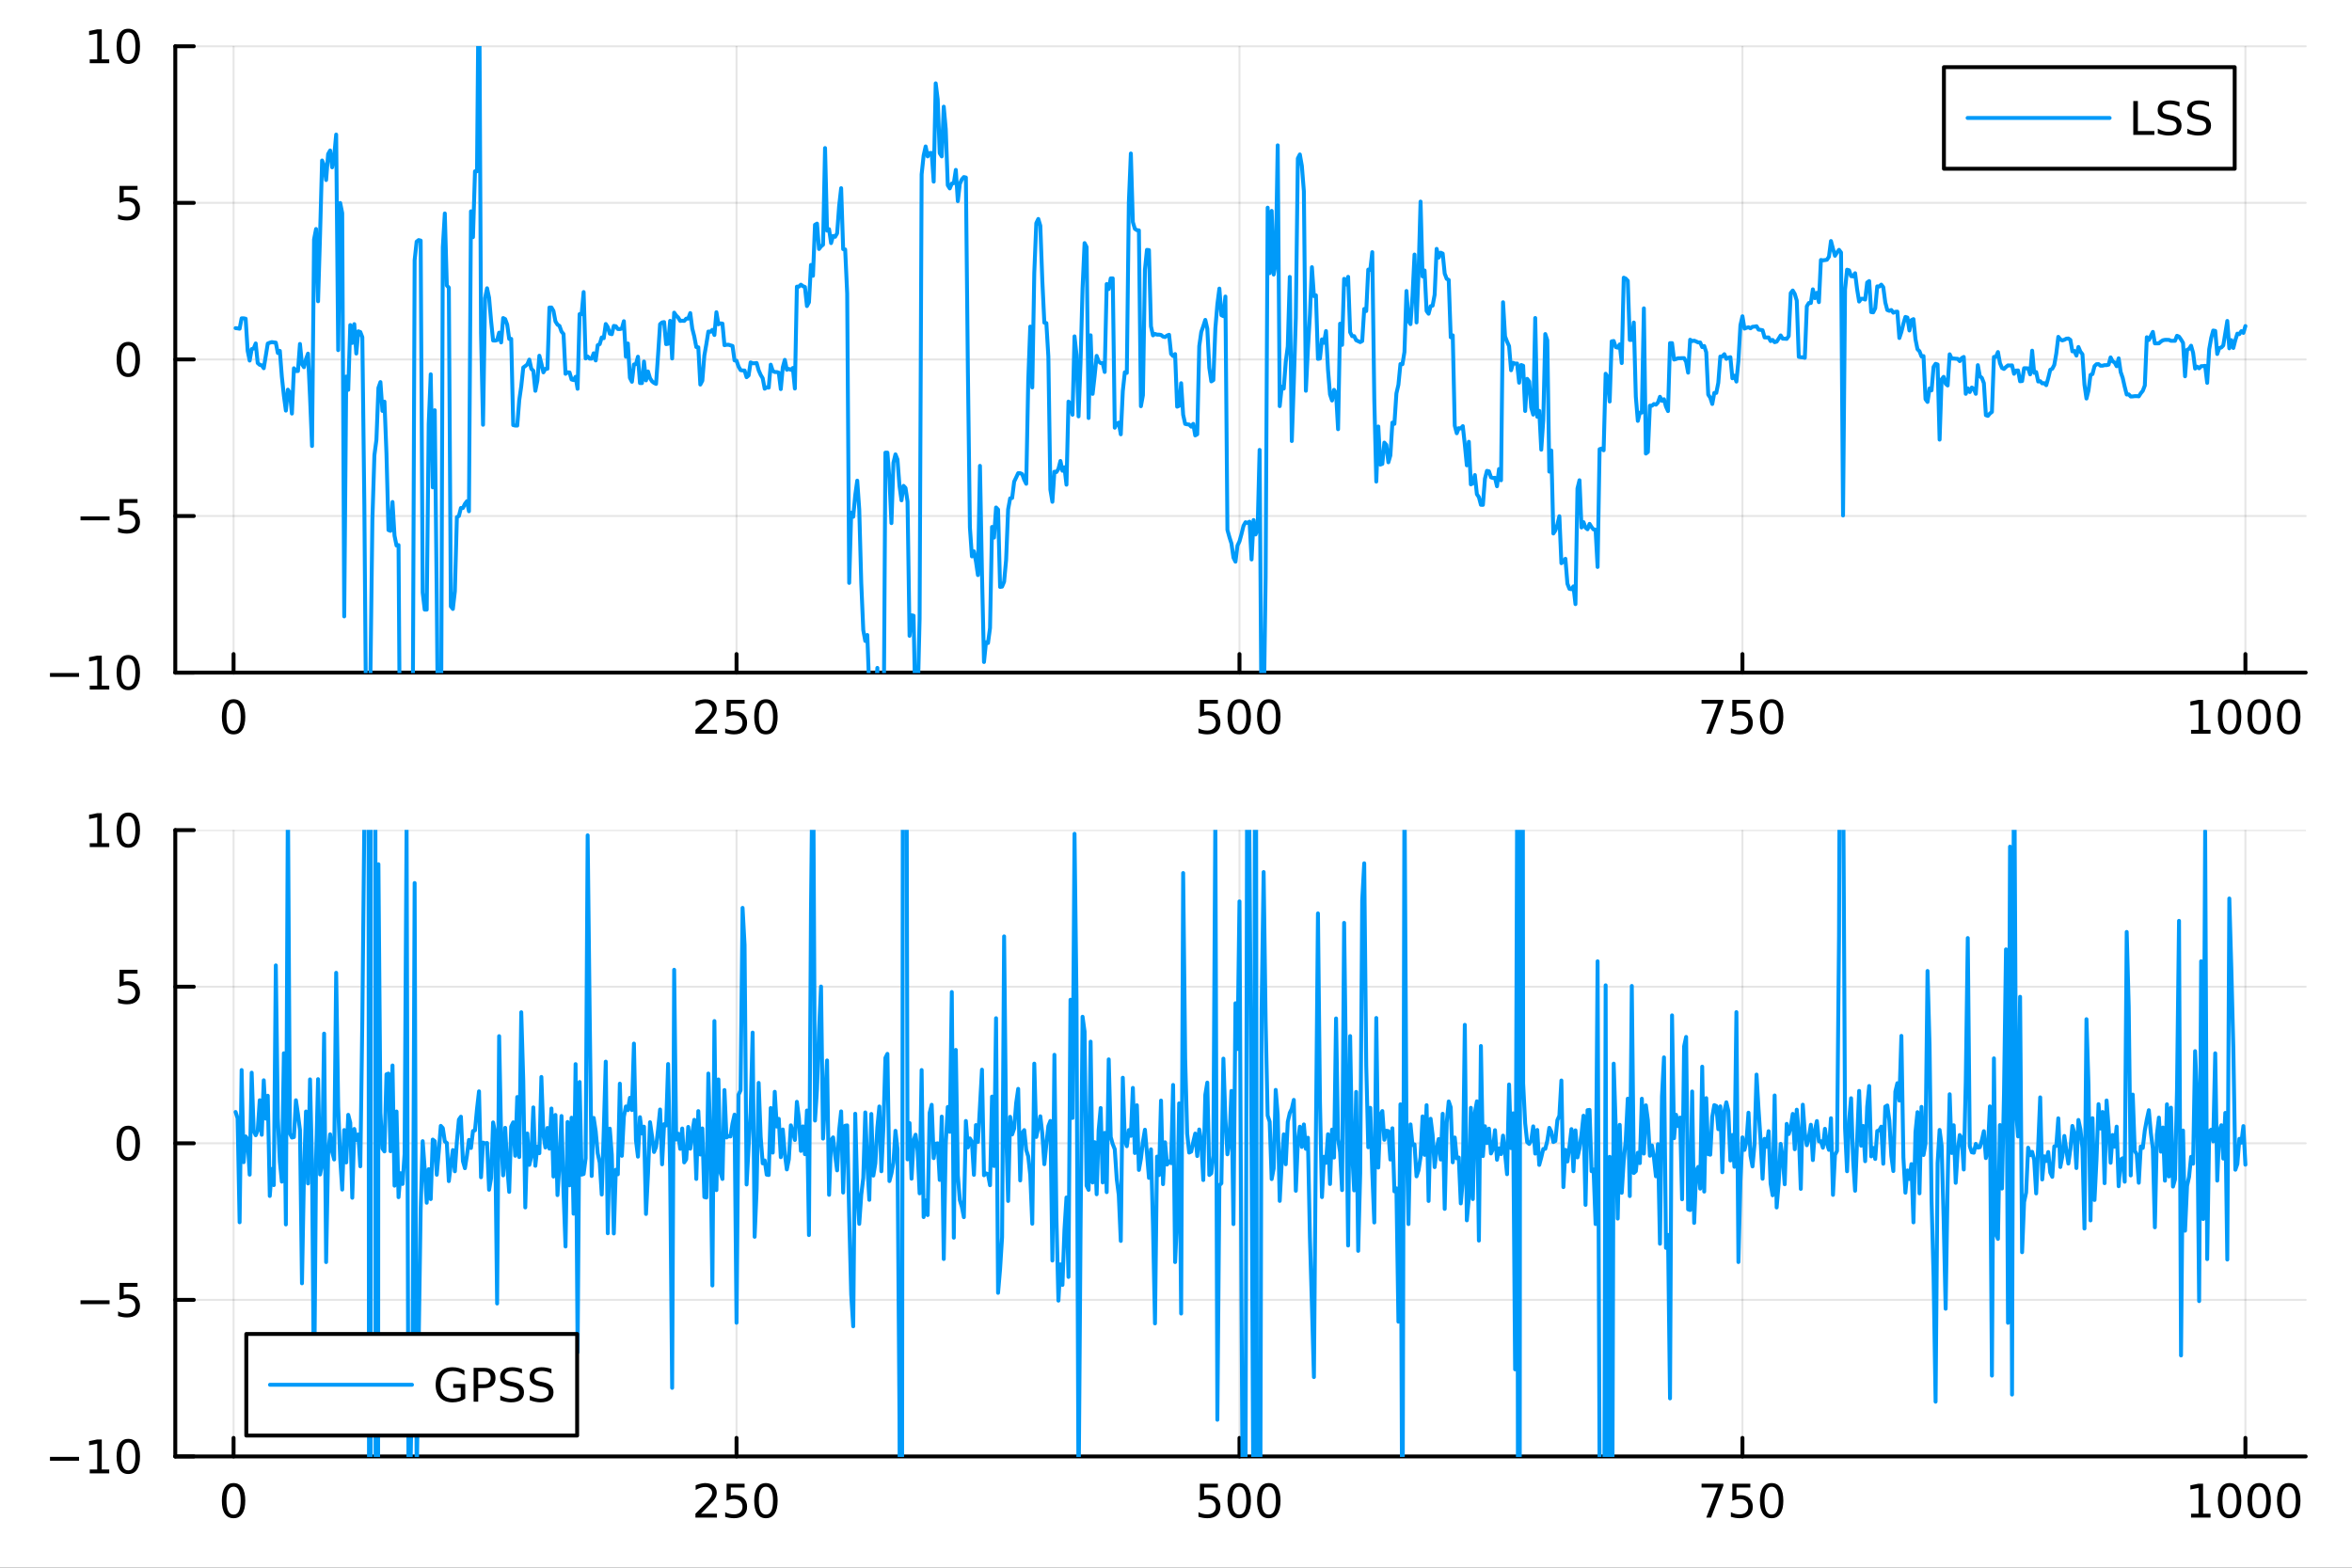 <?xml version="1.0" encoding="utf-8"?>
<svg xmlns="http://www.w3.org/2000/svg" xmlns:xlink="http://www.w3.org/1999/xlink" width="600" height="400" viewBox="0 0 2400 1600">
<rect x="0" y="0" width="2400" height="1600" fill="#333333" stroke="none"/>
<defs>
  <clipPath id="clip280">
    <rect x="0" y="0" width="2400" height="1600"/>
  </clipPath>
</defs>
<path clip-path="url(#clip280)" d="M0 1600 L2400 1600 L2400 0 L0 0  Z" fill="#ffffff" fill-rule="evenodd" fill-opacity="1"/>
<defs>
  <clipPath id="clip281">
    <rect x="480" y="0" width="1681" height="1600"/>
  </clipPath>
</defs>
<path clip-path="url(#clip280)" d="M178.867 686.448 L2352.76 686.448 L2352.76 47.244 L178.867 47.244  Z" fill="#ffffff" fill-rule="evenodd" fill-opacity="1"/>
<defs>
  <clipPath id="clip282">
    <rect x="178" y="47" width="2175" height="640"/>
  </clipPath>
</defs>
<polyline clip-path="url(#clip282)" style="stroke:#000000; stroke-linecap:round; stroke-linejoin:round; stroke-width:2; stroke-opacity:0.1; fill:none" points="238.339,686.448 238.339,47.244 "/>
<polyline clip-path="url(#clip282)" style="stroke:#000000; stroke-linecap:round; stroke-linejoin:round; stroke-width:2; stroke-opacity:0.1; fill:none" points="751.562,686.448 751.562,47.244 "/>
<polyline clip-path="url(#clip282)" style="stroke:#000000; stroke-linecap:round; stroke-linejoin:round; stroke-width:2; stroke-opacity:0.1; fill:none" points="1264.78,686.448 1264.78,47.244 "/>
<polyline clip-path="url(#clip282)" style="stroke:#000000; stroke-linecap:round; stroke-linejoin:round; stroke-width:2; stroke-opacity:0.1; fill:none" points="1778.01,686.448 1778.01,47.244 "/>
<polyline clip-path="url(#clip282)" style="stroke:#000000; stroke-linecap:round; stroke-linejoin:round; stroke-width:2; stroke-opacity:0.1; fill:none" points="2291.23,686.448 2291.23,47.244 "/>
<polyline clip-path="url(#clip282)" style="stroke:#000000; stroke-linecap:round; stroke-linejoin:round; stroke-width:2; stroke-opacity:0.1; fill:none" points="178.867,686.448 2352.76,686.448 "/>
<polyline clip-path="url(#clip282)" style="stroke:#000000; stroke-linecap:round; stroke-linejoin:round; stroke-width:2; stroke-opacity:0.1; fill:none" points="178.867,526.647 2352.76,526.647 "/>
<polyline clip-path="url(#clip282)" style="stroke:#000000; stroke-linecap:round; stroke-linejoin:round; stroke-width:2; stroke-opacity:0.1; fill:none" points="178.867,366.846 2352.76,366.846 "/>
<polyline clip-path="url(#clip282)" style="stroke:#000000; stroke-linecap:round; stroke-linejoin:round; stroke-width:2; stroke-opacity:0.1; fill:none" points="178.867,207.045 2352.76,207.045 "/>
<polyline clip-path="url(#clip282)" style="stroke:#000000; stroke-linecap:round; stroke-linejoin:round; stroke-width:2; stroke-opacity:0.1; fill:none" points="178.867,47.244 2352.76,47.244 "/>
<polyline clip-path="url(#clip280)" style="stroke:#000000; stroke-linecap:round; stroke-linejoin:round; stroke-width:4; stroke-opacity:1; fill:none" points="178.867,686.448 2352.76,686.448 "/>
<polyline clip-path="url(#clip280)" style="stroke:#000000; stroke-linecap:round; stroke-linejoin:round; stroke-width:4; stroke-opacity:1; fill:none" points="238.339,686.448 238.339,667.55 "/>
<polyline clip-path="url(#clip280)" style="stroke:#000000; stroke-linecap:round; stroke-linejoin:round; stroke-width:4; stroke-opacity:1; fill:none" points="751.562,686.448 751.562,667.55 "/>
<polyline clip-path="url(#clip280)" style="stroke:#000000; stroke-linecap:round; stroke-linejoin:round; stroke-width:4; stroke-opacity:1; fill:none" points="1264.78,686.448 1264.78,667.55 "/>
<polyline clip-path="url(#clip280)" style="stroke:#000000; stroke-linecap:round; stroke-linejoin:round; stroke-width:4; stroke-opacity:1; fill:none" points="1778.01,686.448 1778.01,667.55 "/>
<polyline clip-path="url(#clip280)" style="stroke:#000000; stroke-linecap:round; stroke-linejoin:round; stroke-width:4; stroke-opacity:1; fill:none" points="2291.23,686.448 2291.23,667.55 "/>
<path clip-path="url(#clip280)" d="M238.339 717.367 Q234.728 717.367 232.899 720.931 Q231.094 724.473 231.094 731.603 Q231.094 738.709 232.899 742.274 Q234.728 745.815 238.339 745.815 Q241.973 745.815 243.779 742.274 Q245.607 738.709 245.607 731.603 Q245.607 724.473 243.779 720.931 Q241.973 717.367 238.339 717.367 M238.339 713.663 Q244.149 713.663 247.205 718.269 Q250.283 722.853 250.283 731.603 Q250.283 740.329 247.205 744.936 Q244.149 749.519 238.339 749.519 Q232.529 749.519 229.45 744.936 Q226.395 740.329 226.395 731.603 Q226.395 722.853 229.45 718.269 Q232.529 713.663 238.339 713.663 Z" fill="#000000" fill-rule="nonzero" fill-opacity="1" /><path clip-path="url(#clip280)" d="M715.254 744.913 L731.574 744.913 L731.574 748.848 L709.629 748.848 L709.629 744.913 Q712.291 742.158 716.875 737.528 Q721.481 732.876 722.662 731.533 Q724.907 729.01 725.787 727.274 Q726.689 725.515 726.689 723.825 Q726.689 721.07 724.745 719.334 Q722.824 717.598 719.722 717.598 Q717.523 717.598 715.069 718.362 Q712.638 719.126 709.861 720.677 L709.861 715.955 Q712.685 714.82 715.138 714.242 Q717.592 713.663 719.629 713.663 Q725 713.663 728.194 716.348 Q731.388 719.033 731.388 723.524 Q731.388 725.654 730.578 727.575 Q729.791 729.473 727.685 732.066 Q727.106 732.737 724.004 735.954 Q720.902 739.149 715.254 744.913 Z" fill="#000000" fill-rule="nonzero" fill-opacity="1" /><path clip-path="url(#clip280)" d="M741.435 714.288 L759.791 714.288 L759.791 718.223 L745.717 718.223 L745.717 726.695 Q746.736 726.348 747.754 726.186 Q748.773 726.001 749.791 726.001 Q755.578 726.001 758.958 729.172 Q762.337 732.343 762.337 737.76 Q762.337 743.339 758.865 746.44 Q755.393 749.519 749.073 749.519 Q746.898 749.519 744.629 749.149 Q742.384 748.778 739.976 748.038 L739.976 743.339 Q742.06 744.473 744.282 745.028 Q746.504 745.584 748.981 745.584 Q752.985 745.584 755.323 743.478 Q757.661 741.371 757.661 737.76 Q757.661 734.149 755.323 732.042 Q752.985 729.936 748.981 729.936 Q747.106 729.936 745.231 730.353 Q743.379 730.769 741.435 731.649 L741.435 714.288 Z" fill="#000000" fill-rule="nonzero" fill-opacity="1" /><path clip-path="url(#clip280)" d="M781.55 717.367 Q777.939 717.367 776.11 720.931 Q774.305 724.473 774.305 731.603 Q774.305 738.709 776.11 742.274 Q777.939 745.815 781.55 745.815 Q785.184 745.815 786.99 742.274 Q788.819 738.709 788.819 731.603 Q788.819 724.473 786.99 720.931 Q785.184 717.367 781.55 717.367 M781.55 713.663 Q787.36 713.663 790.416 718.269 Q793.495 722.853 793.495 731.603 Q793.495 740.329 790.416 744.936 Q787.36 749.519 781.55 749.519 Q775.74 749.519 772.661 744.936 Q769.606 740.329 769.606 731.603 Q769.606 722.853 772.661 718.269 Q775.74 713.663 781.55 713.663 Z" fill="#000000" fill-rule="nonzero" fill-opacity="1" /><path clip-path="url(#clip280)" d="M1224.4 714.288 L1242.76 714.288 L1242.76 718.223 L1228.69 718.223 L1228.69 726.695 Q1229.7 726.348 1230.72 726.186 Q1231.74 726.001 1232.76 726.001 Q1238.55 726.001 1241.93 729.172 Q1245.31 732.343 1245.31 737.76 Q1245.31 743.339 1241.83 746.44 Q1238.36 749.519 1232.04 749.519 Q1229.87 749.519 1227.6 749.149 Q1225.35 748.778 1222.94 748.038 L1222.94 743.339 Q1225.03 744.473 1227.25 745.028 Q1229.47 745.584 1231.95 745.584 Q1235.95 745.584 1238.29 743.478 Q1240.63 741.371 1240.63 737.76 Q1240.63 734.149 1238.29 732.042 Q1235.95 729.936 1231.95 729.936 Q1230.07 729.936 1228.2 730.353 Q1226.35 730.769 1224.4 731.649 L1224.4 714.288 Z" fill="#000000" fill-rule="nonzero" fill-opacity="1" /><path clip-path="url(#clip280)" d="M1264.52 717.367 Q1260.91 717.367 1259.08 720.931 Q1257.27 724.473 1257.27 731.603 Q1257.27 738.709 1259.08 742.274 Q1260.91 745.815 1264.52 745.815 Q1268.15 745.815 1269.96 742.274 Q1271.79 738.709 1271.79 731.603 Q1271.79 724.473 1269.96 720.931 Q1268.15 717.367 1264.52 717.367 M1264.52 713.663 Q1270.33 713.663 1273.38 718.269 Q1276.46 722.853 1276.46 731.603 Q1276.46 740.329 1273.38 744.936 Q1270.33 749.519 1264.52 749.519 Q1258.71 749.519 1255.63 744.936 Q1252.57 740.329 1252.57 731.603 Q1252.57 722.853 1255.63 718.269 Q1258.71 713.663 1264.52 713.663 Z" fill="#000000" fill-rule="nonzero" fill-opacity="1" /><path clip-path="url(#clip280)" d="M1294.68 717.367 Q1291.07 717.367 1289.24 720.931 Q1287.44 724.473 1287.44 731.603 Q1287.44 738.709 1289.24 742.274 Q1291.07 745.815 1294.68 745.815 Q1298.31 745.815 1300.12 742.274 Q1301.95 738.709 1301.95 731.603 Q1301.95 724.473 1300.12 720.931 Q1298.31 717.367 1294.68 717.367 M1294.68 713.663 Q1300.49 713.663 1303.55 718.269 Q1306.62 722.853 1306.62 731.603 Q1306.62 740.329 1303.55 744.936 Q1300.49 749.519 1294.68 749.519 Q1288.87 749.519 1285.79 744.936 Q1282.74 740.329 1282.74 731.603 Q1282.74 722.853 1285.79 718.269 Q1288.87 713.663 1294.68 713.663 Z" fill="#000000" fill-rule="nonzero" fill-opacity="1" /><path clip-path="url(#clip280)" d="M1736.28 714.288 L1758.51 714.288 L1758.51 716.279 L1745.96 748.848 L1741.08 748.848 L1752.88 718.223 L1736.28 718.223 L1736.28 714.288 Z" fill="#000000" fill-rule="nonzero" fill-opacity="1" /><path clip-path="url(#clip280)" d="M1767.67 714.288 L1786.03 714.288 L1786.03 718.223 L1771.95 718.223 L1771.95 726.695 Q1772.97 726.348 1773.99 726.186 Q1775.01 726.001 1776.03 726.001 Q1781.82 726.001 1785.2 729.172 Q1788.57 732.343 1788.57 737.76 Q1788.57 743.339 1785.1 746.44 Q1781.63 749.519 1775.31 749.519 Q1773.14 749.519 1770.87 749.149 Q1768.62 748.778 1766.21 748.038 L1766.21 743.339 Q1768.3 744.473 1770.52 745.028 Q1772.74 745.584 1775.22 745.584 Q1779.22 745.584 1781.56 743.478 Q1783.9 741.371 1783.9 737.76 Q1783.9 734.149 1781.56 732.042 Q1779.22 729.936 1775.22 729.936 Q1773.34 729.936 1771.47 730.353 Q1769.62 730.769 1767.67 731.649 L1767.67 714.288 Z" fill="#000000" fill-rule="nonzero" fill-opacity="1" /><path clip-path="url(#clip280)" d="M1807.79 717.367 Q1804.18 717.367 1802.35 720.931 Q1800.54 724.473 1800.54 731.603 Q1800.54 738.709 1802.35 742.274 Q1804.18 745.815 1807.79 745.815 Q1811.42 745.815 1813.23 742.274 Q1815.06 738.709 1815.06 731.603 Q1815.06 724.473 1813.23 720.931 Q1811.42 717.367 1807.79 717.367 M1807.79 713.663 Q1813.6 713.663 1816.65 718.269 Q1819.73 722.853 1819.73 731.603 Q1819.73 740.329 1816.65 744.936 Q1813.6 749.519 1807.79 749.519 Q1801.98 749.519 1798.9 744.936 Q1795.84 740.329 1795.84 731.603 Q1795.84 722.853 1798.9 718.269 Q1801.98 713.663 1807.79 713.663 Z" fill="#000000" fill-rule="nonzero" fill-opacity="1" /><path clip-path="url(#clip280)" d="M2235.76 744.913 L2243.4 744.913 L2243.4 718.547 L2235.09 720.214 L2235.09 715.955 L2243.35 714.288 L2248.02 714.288 L2248.02 744.913 L2255.66 744.913 L2255.66 748.848 L2235.76 748.848 L2235.76 744.913 Z" fill="#000000" fill-rule="nonzero" fill-opacity="1" /><path clip-path="url(#clip280)" d="M2275.11 717.367 Q2271.5 717.367 2269.67 720.931 Q2267.86 724.473 2267.86 731.603 Q2267.86 738.709 2269.67 742.274 Q2271.5 745.815 2275.11 745.815 Q2278.74 745.815 2280.55 742.274 Q2282.38 738.709 2282.38 731.603 Q2282.38 724.473 2280.55 720.931 Q2278.74 717.367 2275.11 717.367 M2275.11 713.663 Q2280.92 713.663 2283.97 718.269 Q2287.05 722.853 2287.05 731.603 Q2287.05 740.329 2283.97 744.936 Q2280.92 749.519 2275.11 749.519 Q2269.3 749.519 2266.22 744.936 Q2263.16 740.329 2263.16 731.603 Q2263.16 722.853 2266.22 718.269 Q2269.3 713.663 2275.11 713.663 Z" fill="#000000" fill-rule="nonzero" fill-opacity="1" /><path clip-path="url(#clip280)" d="M2305.27 717.367 Q2301.66 717.367 2299.83 720.931 Q2298.02 724.473 2298.02 731.603 Q2298.02 738.709 2299.83 742.274 Q2301.66 745.815 2305.27 745.815 Q2308.9 745.815 2310.71 742.274 Q2312.54 738.709 2312.54 731.603 Q2312.54 724.473 2310.71 720.931 Q2308.9 717.367 2305.27 717.367 M2305.27 713.663 Q2311.08 713.663 2314.14 718.269 Q2317.21 722.853 2317.21 731.603 Q2317.21 740.329 2314.14 744.936 Q2311.08 749.519 2305.27 749.519 Q2299.46 749.519 2296.38 744.936 Q2293.33 740.329 2293.33 731.603 Q2293.33 722.853 2296.38 718.269 Q2299.46 713.663 2305.27 713.663 Z" fill="#000000" fill-rule="nonzero" fill-opacity="1" /><path clip-path="url(#clip280)" d="M2335.43 717.367 Q2331.82 717.367 2329.99 720.931 Q2328.19 724.473 2328.19 731.603 Q2328.19 738.709 2329.99 742.274 Q2331.82 745.815 2335.43 745.815 Q2339.07 745.815 2340.87 742.274 Q2342.7 738.709 2342.7 731.603 Q2342.7 724.473 2340.87 720.931 Q2339.07 717.367 2335.43 717.367 M2335.43 713.663 Q2341.24 713.663 2344.3 718.269 Q2347.38 722.853 2347.38 731.603 Q2347.38 740.329 2344.3 744.936 Q2341.24 749.519 2335.43 749.519 Q2329.62 749.519 2326.54 744.936 Q2323.49 740.329 2323.49 731.603 Q2323.49 722.853 2326.54 718.269 Q2329.62 713.663 2335.43 713.663 Z" fill="#000000" fill-rule="nonzero" fill-opacity="1" /><polyline clip-path="url(#clip280)" style="stroke:#000000; stroke-linecap:round; stroke-linejoin:round; stroke-width:4; stroke-opacity:1; fill:none" points="178.867,686.448 178.867,47.244 "/>
<polyline clip-path="url(#clip280)" style="stroke:#000000; stroke-linecap:round; stroke-linejoin:round; stroke-width:4; stroke-opacity:1; fill:none" points="178.867,686.448 197.764,686.448 "/>
<polyline clip-path="url(#clip280)" style="stroke:#000000; stroke-linecap:round; stroke-linejoin:round; stroke-width:4; stroke-opacity:1; fill:none" points="178.867,526.647 197.764,526.647 "/>
<polyline clip-path="url(#clip280)" style="stroke:#000000; stroke-linecap:round; stroke-linejoin:round; stroke-width:4; stroke-opacity:1; fill:none" points="178.867,366.846 197.764,366.846 "/>
<polyline clip-path="url(#clip280)" style="stroke:#000000; stroke-linecap:round; stroke-linejoin:round; stroke-width:4; stroke-opacity:1; fill:none" points="178.867,207.045 197.764,207.045 "/>
<polyline clip-path="url(#clip280)" style="stroke:#000000; stroke-linecap:round; stroke-linejoin:round; stroke-width:4; stroke-opacity:1; fill:none" points="178.867,47.244 197.764,47.244 "/>
<path clip-path="url(#clip280)" d="M50.992 686.899 L80.668 686.899 L80.668 690.834 L50.992 690.834 L50.992 686.899 Z" fill="#000000" fill-rule="nonzero" fill-opacity="1" /><path clip-path="url(#clip280)" d="M91.571 699.793 L99.21 699.793 L99.21 673.427 L90.899 675.094 L90.899 670.835 L99.163 669.168 L103.839 669.168 L103.839 699.793 L111.478 699.793 L111.478 703.728 L91.571 703.728 L91.571 699.793 Z" fill="#000000" fill-rule="nonzero" fill-opacity="1" /><path clip-path="url(#clip280)" d="M130.922 672.247 Q127.311 672.247 125.482 675.811 Q123.677 679.353 123.677 686.483 Q123.677 693.589 125.482 697.154 Q127.311 700.695 130.922 700.695 Q134.556 700.695 136.362 697.154 Q138.191 693.589 138.191 686.483 Q138.191 679.353 136.362 675.811 Q134.556 672.247 130.922 672.247 M130.922 668.543 Q136.732 668.543 139.788 673.149 Q142.867 677.733 142.867 686.483 Q142.867 695.209 139.788 699.816 Q136.732 704.399 130.922 704.399 Q125.112 704.399 122.033 699.816 Q118.978 695.209 118.978 686.483 Q118.978 677.733 122.033 673.149 Q125.112 668.543 130.922 668.543 Z" fill="#000000" fill-rule="nonzero" fill-opacity="1" /><path clip-path="url(#clip280)" d="M82.149 527.098 L111.825 527.098 L111.825 531.033 L82.149 531.033 L82.149 527.098 Z" fill="#000000" fill-rule="nonzero" fill-opacity="1" /><path clip-path="url(#clip280)" d="M121.964 509.367 L140.32 509.367 L140.32 513.302 L126.246 513.302 L126.246 521.774 Q127.265 521.427 128.283 521.265 Q129.302 521.08 130.32 521.08 Q136.107 521.08 139.487 524.251 Q142.867 527.422 142.867 532.839 Q142.867 538.418 139.394 541.52 Q135.922 544.598 129.603 544.598 Q127.427 544.598 125.158 544.228 Q122.913 543.857 120.506 543.117 L120.506 538.418 Q122.589 539.552 124.811 540.108 Q127.033 540.663 129.51 540.663 Q133.515 540.663 135.853 538.557 Q138.191 536.45 138.191 532.839 Q138.191 529.228 135.853 527.121 Q133.515 525.015 129.51 525.015 Q127.635 525.015 125.76 525.432 Q123.908 525.848 121.964 526.728 L121.964 509.367 Z" fill="#000000" fill-rule="nonzero" fill-opacity="1" /><path clip-path="url(#clip280)" d="M130.922 352.645 Q127.311 352.645 125.482 356.209 Q123.677 359.751 123.677 366.881 Q123.677 373.987 125.482 377.552 Q127.311 381.094 130.922 381.094 Q134.556 381.094 136.362 377.552 Q138.191 373.987 138.191 366.881 Q138.191 359.751 136.362 356.209 Q134.556 352.645 130.922 352.645 M130.922 348.941 Q136.732 348.941 139.788 353.547 Q142.867 358.131 142.867 366.881 Q142.867 375.608 139.788 380.214 Q136.732 384.797 130.922 384.797 Q125.112 384.797 122.033 380.214 Q118.978 375.608 118.978 366.881 Q118.978 358.131 122.033 353.547 Q125.112 348.941 130.922 348.941 Z" fill="#000000" fill-rule="nonzero" fill-opacity="1" /><path clip-path="url(#clip280)" d="M121.964 189.765 L140.32 189.765 L140.32 193.7 L126.246 193.7 L126.246 202.172 Q127.265 201.825 128.283 201.663 Q129.302 201.478 130.32 201.478 Q136.107 201.478 139.487 204.649 Q142.867 207.82 142.867 213.237 Q142.867 218.816 139.394 221.918 Q135.922 224.996 129.603 224.996 Q127.427 224.996 125.158 224.626 Q122.913 224.256 120.506 223.515 L120.506 218.816 Q122.589 219.95 124.811 220.506 Q127.033 221.061 129.51 221.061 Q133.515 221.061 135.853 218.955 Q138.191 216.848 138.191 213.237 Q138.191 209.626 135.853 207.52 Q133.515 205.413 129.51 205.413 Q127.635 205.413 125.76 205.83 Q123.908 206.246 121.964 207.126 L121.964 189.765 Z" fill="#000000" fill-rule="nonzero" fill-opacity="1" /><path clip-path="url(#clip280)" d="M91.571 60.589 L99.21 60.589 L99.21 34.223 L90.899 35.89 L90.899 31.631 L99.163 29.964 L103.839 29.964 L103.839 60.589 L111.478 60.589 L111.478 64.524 L91.571 64.524 L91.571 60.589 Z" fill="#000000" fill-rule="nonzero" fill-opacity="1" /><path clip-path="url(#clip280)" d="M130.922 33.043 Q127.311 33.043 125.482 36.608 Q123.677 40.149 123.677 47.279 Q123.677 54.385 125.482 57.95 Q127.311 61.492 130.922 61.492 Q134.556 61.492 136.362 57.95 Q138.191 54.385 138.191 47.279 Q138.191 40.149 136.362 36.608 Q134.556 33.043 130.922 33.043 M130.922 29.339 Q136.732 29.339 139.788 33.946 Q142.867 38.529 142.867 47.279 Q142.867 56.006 139.788 60.612 Q136.732 65.195 130.922 65.195 Q125.112 65.195 122.033 60.612 Q118.978 56.006 118.978 47.279 Q118.978 38.529 122.033 33.946 Q125.112 29.339 130.922 29.339 Z" fill="#000000" fill-rule="nonzero" fill-opacity="1" /><polyline clip-path="url(#clip282)" style="stroke:#009af9; stroke-linecap:round; stroke-linejoin:round; stroke-width:4; stroke-opacity:1; fill:none" points="240.392,334.886 242.445,335.138 244.498,335.497 246.55,324.904 248.603,324.864 250.656,325.293 252.709,358.008 254.762,368.026 256.815,356.286 258.868,355.667 260.921,350.507 262.974,370.532 265.027,372.345 267.079,372.838 269.132,375.814 271.185,363.274 273.238,350.647 275.291,349.766 277.344,349.154 279.397,349.457 281.45,349.711 283.503,360.252 285.555,358.104 287.608,384.507 289.661,403.733 291.714,419.084 293.767,397.694 295.82,400.834 297.873,422.098 299.926,375.855 301.979,378.665 304.031,378.673 306.084,351.049 308.137,371.589 310.19,374.743 312.243,366.517 314.296,360.915 316.349,404.904 318.402,455.201 320.455,244.359 322.507,233.727 324.56,307.476 326.613,238.88 328.666,163.794 330.719,168.859 332.772,183.741 334.825,157.228 336.878,153.598 338.931,170.788 340.984,159.448 343.036,137.337 345.089,357.351 347.142,207.163 349.195,217.438 351.248,629.1 353.301,384.323 355.354,397.861 357.407,331.773 359.46,350.027 361.512,330.825 363.565,360.847 365.618,338.139 367.671,338.87 369.724,344.148 371.777,515.813 373.83,771.259 375.883,702.436 377.936,693.485 379.988,530.203 382.041,464.575 384.094,448.957 386.147,395.872 388.2,389.956 390.253,419.391 392.306,409.897 394.359,463.003 396.412,541.001 398.464,541.786 400.517,512.334 402.57,546.728 404.623,556.777 406.676,556.315 408.729,861.887 410.782,860.885 412.835,857.914 414.888,811.294 416.94,811.421 418.993,811.636 421.046,768.171 423.099,265.523 425.152,246.612 427.205,245.015 429.258,245.565 431.311,604.62 433.364,622.171 435.417,622.216 437.469,432.76 439.522,382.01 441.575,497.417 443.628,418.686 445.681,610.63 447.734,842.625 449.787,837.608 451.84,252.347 453.893,217.85 455.945,291.34 457.998,293.61 460.051,618.861 462.104,621.522 464.157,603.449 466.21,527.803 468.263,526.649 470.316,518.46 472.369,518.463 474.421,514.268 476.474,511.544 478.527,521.82 480.58,215.683 482.633,242.056 484.686,174.818 486.739,174.807 488.792,-60.109 490.845,339.678 492.897,433.525 494.95,304.379 497.003,294.198 499.056,303.825 501.109,327.44 503.162,347.508 505.215,347.612 507.268,347.111 509.321,339.51 511.374,349.485 513.426,324.605 515.479,325.675 517.532,331.247 519.585,345.907 521.638,345.843 523.691,433.865 525.744,434.361 527.797,434.38 529.85,408.367 531.902,394.159 533.955,375.064 536.008,373.617 538.061,371.958 540.114,367.033 542.167,376.442 544.22,378.402 546.273,398.857 548.326,388.532 550.378,363.057 552.431,371.036 554.484,380.028 556.537,376.444 558.59,376.363 560.643,313.859 562.696,313.834 564.749,317.323 566.802,328.043 568.854,331.3 570.907,332.634 572.96,338.403 575.013,340.897 577.066,381.521 579.119,379.968 581.172,380.13 583.225,387.312 585.278,387.936 587.331,384.578 589.383,396.811 591.436,320.56 593.489,320.699 595.542,298.065 597.595,365.84 599.648,363.829 601.701,366.028 603.754,366 605.807,360.556 607.859,367.87 609.912,352.301 611.965,351.208 614.018,344.398 616.071,345.181 618.124,330.685 620.177,333.899 622.23,340.551 624.283,341.102 626.335,332.627 628.388,332.973 630.441,335.811 632.494,335.867 634.547,335.293 636.6,327.825 638.653,364.092 640.706,350.563 642.759,385.601 644.811,389.653 646.864,371.971 648.917,371.621 650.97,364.049 653.023,390.966 655.076,390.968 657.129,368.982 659.182,388.249 661.235,379.152 663.288,386.015 665.34,389.172 667.393,390.8 669.446,391.799 671.499,362.24 673.552,330.873 675.605,329.067 677.658,328.722 679.711,351.221 681.764,350.851 683.816,327.417 685.869,365.861 687.922,319.088 689.975,322.064 692.028,324.06 694.081,327.544 696.134,327.335 698.187,327.5 700.24,325.185 702.292,325.143 704.345,319.543 706.398,335.314 708.451,343.398 710.504,354.195 712.557,354.438 714.61,392.488 716.663,388.57 718.716,362.927 720.768,351.177 722.821,338.389 724.874,338.598 726.927,336.623 728.98,341.923 731.033,318.656 733.086,330.99 735.139,330.05 737.192,330.282 739.245,352.321 741.297,351.88 743.35,351.817 745.403,352.448 747.456,353.056 749.509,367.776 751.562,368.158 753.615,374.073 755.668,377.721 757.721,378.118 759.773,378.162 761.826,384.973 763.879,383.199 765.932,369.896 767.985,370.745 770.038,370.757 772.091,370.517 774.144,377.941 776.197,382.602 778.249,386.018 780.302,396.709 782.355,395.371 784.408,395.586 786.461,372.187 788.514,378.518 790.567,379.698 792.62,379.703 794.673,380.353 796.725,397.11 798.778,374.9 800.831,367.278 802.884,377.384 804.937,376.533 806.99,377.475 809.043,375.545 811.096,396.549 813.149,292.571 815.202,292.515 817.254,290.549 819.307,292.066 821.36,292.906 823.413,312.365 825.466,308.507 827.519,270.394 829.572,281.464 831.625,229.447 833.678,228.225 835.73,254.128 837.783,251.49 839.836,249.78 841.889,151.121 843.942,235.374 845.995,233.928 848.048,248.116 850.101,240.782 852.154,241.689 854.206,238.15 856.259,210.306 858.312,192.055 860.365,254.258 862.418,254.59 864.471,299.575 866.524,594.92 868.577,523.222 870.63,527.445 872.682,505.476 874.735,490.536 876.788,520.036 878.841,595.186 880.894,643.152 882.947,654.19 885,648.077 887.053,703.997 889.106,737.431 891.159,740.92 893.211,713.853 895.264,681.652 897.317,760.152 899.37,809.332 901.423,791.205 903.476,461.971 905.529,461.962 907.582,489.106 909.635,533.918 911.687,472.225 913.74,463.738 915.793,468.937 917.846,495.919 919.899,510.666 921.952,495.851 924.005,497.998 926.058,511.942 928.111,648.902 930.163,627.949 932.216,628.393 934.269,733.397 936.322,717.959 938.375,631.503 940.428,177.978 942.481,158.744 944.534,149.461 946.587,159.618 948.639,156.134 950.692,156.081 952.745,185.365 954.798,85.063 956.851,101.4 958.904,156.342 960.957,159.621 963.01,108.86 965.063,131.797 967.116,189.098 969.168,192.32 971.221,187.359 973.274,186.922 975.327,173.387 977.38,205.295 979.433,187.714 981.486,183.061 983.539,180.692 985.592,181.171 987.644,378.806 989.697,538.272 991.75,567.855 993.803,562.663 995.856,572.933 997.909,586.945 999.962,475.455 1002.01,585.077 1004.07,675.652 1006.12,655.475 1008.17,656.272 1010.23,640.929 1012.28,537.79 1014.33,548.698 1016.38,517.936 1018.44,520.074 1020.49,599.02 1022.54,598.71 1024.6,593.735 1026.65,571.505 1028.7,519.851 1030.76,508.643 1032.81,508.207 1034.86,491.559 1036.91,487.301 1038.97,482.911 1041.02,482.935 1043.07,483.898 1045.13,489.669 1047.18,493.742 1049.23,388.464 1051.28,333.31 1053.34,395.434 1055.39,278.597 1057.44,227.746 1059.5,223.457 1061.55,230.385 1063.6,286.736 1065.65,329.308 1067.71,329.752 1069.76,363.986 1071.81,499.738 1073.87,512.157 1075.92,481.406 1077.97,481.79 1080.02,478.62 1082.08,470.46 1084.13,480.469 1086.18,476.905 1088.24,494.689 1090.29,409.858 1092.34,411.932 1094.39,423.286 1096.45,343.298 1098.5,362.453 1100.55,424.981 1102.61,369.621 1104.66,293.88 1106.71,248.107 1108.77,252.111 1110.82,426.625 1112.87,342.221 1114.92,401.988 1116.98,383.695 1119.03,363.206 1121.08,368.946 1123.14,370.535 1125.19,370.468 1127.24,379.642 1129.29,289.875 1131.35,295.015 1133.4,284.135 1135.45,284.103 1137.51,436.527 1139.56,432.29 1141.61,431.323 1143.66,443.267 1145.72,399.15 1147.77,379.956 1149.82,380.583 1151.88,206.781 1153.93,156.654 1155.98,226.641 1158.03,233.524 1160.09,234.923 1162.14,235.105 1164.19,414.582 1166.25,403.339 1168.3,275.334 1170.35,255.034 1172.4,255.244 1174.46,333.022 1176.51,342.27 1178.56,340.815 1180.62,341.533 1182.67,341.524 1184.72,341.855 1186.77,343.484 1188.83,344.003 1190.88,342.484 1192.93,341.685 1194.99,361.138 1197.04,363.421 1199.09,361.367 1201.15,415.063 1203.2,414.205 1205.25,391.09 1207.3,423.37 1209.36,432.63 1211.41,433.083 1213.46,433.288 1215.52,435.461 1217.57,432.585 1219.62,444.385 1221.67,443.239 1223.73,353.286 1225.78,338.811 1227.83,332.95 1229.89,326.467 1231.94,335.454 1233.99,375.399 1236.04,389.261 1238.1,387.923 1240.15,335.239 1242.2,310.67 1244.26,294.546 1246.31,321.72 1248.36,322.67 1250.41,302.646 1252.47,540.829 1254.52,548.232 1256.57,554.654 1258.63,569.092 1260.68,573.27 1262.73,556.875 1264.78,552.485 1266.84,545.009 1268.89,536.618 1270.94,532.988 1273,533.686 1275.05,532.416 1277.1,570.997 1279.16,530.758 1281.21,545.499 1283.26,540.196 1285.31,459.163 1287.37,754.43 1289.42,734.736 1291.47,589.406 1293.53,211.966 1295.58,278.783 1297.63,215.256 1299.68,280.2 1301.74,268.85 1303.79,148.33 1305.84,414.497 1307.9,394.672 1309.95,396.592 1312,369.268 1314.05,353.627 1316.11,282.638 1318.16,450.132 1320.21,390.579 1322.27,324.495 1324.32,161.702 1326.37,157.63 1328.42,169.241 1330.48,195.293 1332.53,398.82 1334.58,356.681 1336.64,321.642 1338.69,272.674 1340.74,302.165 1342.79,301.376 1344.85,366.276 1346.9,365.894 1348.95,346.353 1351.01,349.916 1353.06,337.874 1355.11,377.49 1357.16,402.507 1359.22,408.764 1361.27,397.885 1363.32,401.308 1365.38,438.067 1367.43,330.358 1369.48,351.999 1371.54,284.578 1373.59,290.369 1375.64,282.533 1377.69,339.097 1379.75,343.09 1381.8,343.057 1383.85,347.241 1385.91,348.2 1387.96,349.161 1390.01,348.046 1392.06,315.34 1394.12,317.459 1396.17,275.147 1398.22,275.504 1400.28,257.34 1402.33,406.9 1404.38,491.507 1406.43,435.293 1408.49,474.178 1410.54,473.406 1412.59,451.727 1414.65,454.072 1416.7,471.83 1418.75,464.797 1420.8,431.325 1422.86,432.589 1424.91,401.488 1426.96,392.695 1429.02,371.509 1431.07,371.724 1433.12,359.214 1435.17,296.975 1437.23,327.521 1439.28,330.821 1441.33,301.952 1443.39,259.789 1445.44,329.103 1447.49,278.511 1449.55,205.736 1451.6,282.11 1453.65,276.038 1455.7,317.373 1457.76,320.207 1459.81,312.519 1461.86,311.937 1463.92,300.792 1465.97,254.002 1468.02,262.924 1470.07,257.885 1472.13,258.79 1474.18,279.173 1476.23,284.582 1478.29,285.696 1480.34,344.209 1482.39,342.242 1484.44,434.421 1486.5,442.198 1488.55,436.998 1490.6,437.265 1492.66,434.906 1494.71,453.679 1496.76,474.927 1498.81,450.861 1500.87,494.357 1502.92,493.283 1504.97,484.844 1507.03,504.379 1509.08,507.379 1511.13,515.2 1513.18,515.279 1515.24,488.515 1517.29,480.56 1519.34,481.037 1521.4,487.134 1523.45,487.852 1525.5,487.637 1527.55,496.278 1529.61,478.696 1531.66,490.189 1533.71,308.455 1535.77,343.322 1537.82,348.652 1539.87,353.246 1541.93,377.886 1543.98,370.306 1546.03,371.137 1548.08,371.014 1550.14,390.599 1552.19,372.53 1554.24,373.266 1556.3,419.462 1558.35,386.654 1560.4,389.32 1562.45,415.851 1564.51,423.179 1566.56,324.553 1568.61,425.345 1570.67,419.302 1572.72,458.95 1574.77,428.883 1576.82,340.946 1578.88,347.312 1580.93,481.35 1582.98,459.79 1585.04,544.503 1587.09,541.415 1589.14,535.446 1591.19,526.878 1593.25,574.814 1595.3,573.127 1597.35,570.283 1599.41,595.749 1601.46,600.957 1603.51,601.352 1605.56,598.448 1607.62,616.57 1609.67,498.518 1611.72,490.147 1613.78,538.367 1615.83,532.909 1617.88,538.55 1619.94,540.186 1621.99,534.667 1624.04,537.964 1626.09,540.365 1628.15,540.639 1630.2,578.642 1632.25,458.431 1634.31,457.773 1636.36,459.575 1638.41,381.443 1640.46,384.838 1642.52,409.803 1644.57,348.396 1646.62,348.024 1648.68,354.208 1650.73,354.834 1652.78,351.48 1654.83,370.551 1656.89,283.408 1658.94,284.365 1660.99,286.573 1663.05,346.967 1665.1,346.92 1667.15,329.176 1669.2,404.747 1671.26,429.553 1673.31,421.123 1675.36,421.079 1677.42,314.699 1679.47,462.931 1681.52,461.334 1683.57,414.027 1685.63,414.112 1687.68,412.353 1689.73,413.011 1691.79,410.801 1693.84,404.964 1695.89,409.111 1697.94,407.456 1700,414.999 1702.05,419.558 1704.1,350.205 1706.16,350.205 1708.21,366.947 1710.26,366.398 1712.32,365.634 1714.37,365.63 1716.42,365.517 1718.47,365.495 1720.53,369.255 1722.58,380.34 1724.63,346.747 1726.69,348.09 1728.74,347.658 1730.79,348.52 1732.84,349.51 1734.9,349.538 1736.95,354.259 1739,353.138 1741.06,359.558 1743.11,402.795 1745.16,405.86 1747.21,412.304 1749.27,401.01 1751.32,400.994 1753.37,390.65 1755.43,363.895 1757.48,363.836 1759.53,361.489 1761.58,366.255 1763.64,365.063 1765.69,364.545 1767.74,386.074 1769.8,383.41 1771.85,389.437 1773.9,368.253 1775.95,331.892 1778.01,322.773 1780.06,335.39 1782.11,334.555 1784.17,333.982 1786.22,335.068 1788.27,333.509 1790.33,333.35 1792.38,332.956 1794.43,336.399 1796.48,336.642 1798.54,337.049 1800.59,344.347 1802.64,344.434 1804.7,344.4 1806.75,348.105 1808.8,346.908 1810.85,349.235 1812.91,348.679 1814.96,345.658 1817.01,342.329 1819.07,345.614 1821.12,345.69 1823.17,345.846 1825.22,343.034 1827.28,299.082 1829.33,296.51 1831.38,300.002 1833.44,306.806 1835.49,364.157 1837.54,364.581 1839.59,364.668 1841.65,365.201 1843.7,312.606 1845.75,309.24 1847.81,309.26 1849.86,295.3 1851.91,304.247 1853.96,298.844 1856.02,308.379 1858.07,265.359 1860.12,265.702 1862.18,265.448 1864.23,265.078 1866.28,261.95 1868.34,245.995 1870.39,253.851 1872.44,261.058 1874.49,257.739 1876.55,254.998 1878.6,257.67 1880.65,526.117 1882.71,295.47 1884.76,275.268 1886.81,275.871 1888.86,281.843 1890.92,282.086 1892.97,278.867 1895.02,295.235 1897.08,307.767 1899.13,304.925 1901.18,304.876 1903.23,305.745 1905.29,288.334 1907.34,286.864 1909.39,318.537 1911.45,318.78 1913.5,314.625 1915.55,292.287 1917.6,292.437 1919.66,290.496 1921.71,293.117 1923.76,308.643 1925.82,316.434 1927.87,317.237 1929.92,316.38 1931.97,319.164 1934.03,318.232 1936.08,318.052 1938.13,344.99 1940.19,338.719 1942.24,330.376 1944.29,323.483 1946.34,324.111 1948.4,337.318 1950.45,326.752 1952.5,325.7 1954.56,346.172 1956.61,356.399 1958.66,358.474 1960.72,363.828 1962.77,363.421 1964.82,407.46 1966.87,410.214 1968.93,396.444 1970.98,398.394 1973.03,374.432 1975.09,371.309 1977.14,372.001 1979.19,448.695 1981.24,387.191 1983.3,384.623 1985.35,391.626 1987.4,393.433 1989.46,361.581 1991.51,365.983 1993.56,365.898 1995.61,366.119 1997.67,366.254 1999.72,368.566 2001.77,365.481 2003.83,364.293 2005.88,401.946 2007.93,396.327 2009.98,400.118 2012.04,395.5 2014.09,396.848 2016.14,401.934 2018.2,372.665 2020.25,383.939 2022.3,385.649 2024.35,391.003 2026.41,423.744 2028.46,424.47 2030.51,422.026 2032.57,420.412 2034.62,364.293 2036.67,364.229 2038.73,359.281 2040.78,370.58 2042.83,375.534 2044.88,376.54 2046.94,374.553 2048.99,372.907 2051.04,373.031 2053.1,372.904 2055.15,381.494 2057.2,378.21 2059.25,378.074 2061.31,389.136 2063.36,388.896 2065.41,375.835 2067.47,375.853 2069.52,375.991 2071.57,382.082 2073.62,357.891 2075.68,380.513 2077.73,379.736 2079.78,389.356 2081.84,389.03 2083.89,391.275 2085.94,391.038 2087.99,393.125 2090.05,385.887 2092.1,377.418 2094.15,376.364 2096.21,372.448 2098.26,360.773 2100.31,343.784 2102.36,346.422 2104.42,347.438 2106.47,346.773 2108.52,345.65 2110.58,345.484 2112.63,346.936 2114.68,358.613 2116.73,358.178 2118.79,362.936 2120.84,354.136 2122.89,358.943 2124.95,361.544 2127,392.685 2129.05,406.753 2131.11,398.593 2133.16,382.671 2135.21,381.774 2137.26,373.674 2139.32,371.713 2141.37,371.613 2143.42,373.271 2145.48,373.221 2147.53,372.66 2149.58,372.666 2151.63,372.172 2153.69,364.768 2155.74,368.79 2157.79,369.944 2159.85,373.764 2161.9,365.723 2163.95,379.652 2166,385.602 2168.06,394.664 2170.11,402.659 2172.16,402.493 2174.22,404.688 2176.27,404.601 2178.32,404.321 2180.37,404.304 2182.43,404.521 2184.48,401.38 2186.53,398.839 2188.59,393.476 2190.64,344.178 2192.69,347.008 2194.74,342.849 2196.8,338.721 2198.85,350.448 2200.9,350.452 2202.96,350.405 2205.01,348.579 2207.06,347.283 2209.12,346.862 2211.17,346.851 2213.22,346.887 2215.27,347.847 2217.33,347.848 2219.38,347.854 2221.43,342.702 2223.49,343.605 2225.54,346.547 2227.59,349.948 2229.64,384.049 2231.7,357.064 2233.75,356.001 2235.8,352.825 2237.86,360.091 2239.91,376.162 2241.96,374.209 2244.01,375.906 2246.07,373.735 2248.12,373.637 2250.17,373.352 2252.23,390.755 2254.28,356.534 2256.33,344.942 2258.38,337.359 2260.44,337.723 2262.49,361.299 2264.54,355.21 2266.6,354.677 2268.65,352.6 2270.7,340.217 2272.75,327.555 2274.81,355.5 2276.86,347.121 2278.91,355.125 2280.97,347.019 2283.02,340.531 2285.07,341.047 2287.12,337.988 2289.18,339.761 2291.23,332.777 "/>
<path clip-path="url(#clip280)" d="M1983.6 172.231 L2280.29 172.231 L2280.29 68.551 L1983.6 68.551  Z" fill="#ffffff" fill-rule="evenodd" fill-opacity="1"/>
<polyline clip-path="url(#clip280)" style="stroke:#000000; stroke-linecap:round; stroke-linejoin:round; stroke-width:4; stroke-opacity:1; fill:none" points="1983.6,172.231 2280.29,172.231 2280.29,68.551 1983.6,68.551 1983.6,172.231 "/>
<polyline clip-path="url(#clip280)" style="stroke:#009af9; stroke-linecap:round; stroke-linejoin:round; stroke-width:4; stroke-opacity:1; fill:none" points="2007.75,120.391 2152.68,120.391 "/>
<path clip-path="url(#clip280)" d="M2176.83 103.111 L2181.51 103.111 L2181.51 133.736 L2198.34 133.736 L2198.34 137.671 L2176.83 137.671 L2176.83 103.111 Z" fill="#000000" fill-rule="nonzero" fill-opacity="1" /><path clip-path="url(#clip280)" d="M2223.96 104.245 L2223.96 108.805 Q2221.3 107.532 2218.94 106.907 Q2216.58 106.282 2214.38 106.282 Q2210.56 106.282 2208.48 107.764 Q2206.42 109.245 2206.42 111.977 Q2206.42 114.268 2207.78 115.449 Q2209.17 116.606 2213.01 117.324 L2215.84 117.902 Q2221.07 118.898 2223.55 121.421 Q2226.05 123.921 2226.05 128.134 Q2226.05 133.157 2222.67 135.75 Q2219.31 138.342 2212.81 138.342 Q2210.35 138.342 2207.57 137.787 Q2204.82 137.231 2201.86 136.143 L2201.86 131.328 Q2204.7 132.926 2207.44 133.736 Q2210.17 134.546 2212.81 134.546 Q2216.81 134.546 2218.99 132.972 Q2221.16 131.398 2221.16 128.481 Q2221.16 125.935 2219.59 124.5 Q2218.04 123.064 2214.47 122.347 L2211.62 121.791 Q2206.39 120.75 2204.06 118.527 Q2201.72 116.305 2201.72 112.347 Q2201.72 107.764 2204.94 105.125 Q2208.18 102.486 2213.85 102.486 Q2216.28 102.486 2218.8 102.926 Q2221.32 103.366 2223.96 104.245 Z" fill="#000000" fill-rule="nonzero" fill-opacity="1" /><path clip-path="url(#clip280)" d="M2254.06 104.245 L2254.06 108.805 Q2251.39 107.532 2249.03 106.907 Q2246.67 106.282 2244.47 106.282 Q2240.65 106.282 2238.57 107.764 Q2236.51 109.245 2236.51 111.977 Q2236.51 114.268 2237.87 115.449 Q2239.26 116.606 2243.11 117.324 L2245.93 117.902 Q2251.16 118.898 2253.64 121.421 Q2256.14 123.921 2256.14 128.134 Q2256.14 133.157 2252.76 135.75 Q2249.4 138.342 2242.9 138.342 Q2240.44 138.342 2237.67 137.787 Q2234.91 137.231 2231.95 136.143 L2231.95 131.328 Q2234.8 132.926 2237.53 133.736 Q2240.26 134.546 2242.9 134.546 Q2246.9 134.546 2249.08 132.972 Q2251.25 131.398 2251.25 128.481 Q2251.25 125.935 2249.68 124.5 Q2248.13 123.064 2244.56 122.347 L2241.72 121.791 Q2236.49 120.75 2234.15 118.527 Q2231.81 116.305 2231.81 112.347 Q2231.81 107.764 2235.03 105.125 Q2238.27 102.486 2243.94 102.486 Q2246.37 102.486 2248.89 102.926 Q2251.42 103.366 2254.06 104.245 Z" fill="#000000" fill-rule="nonzero" fill-opacity="1" /><path clip-path="url(#clip280)" d="M178.867 1486.45 L2352.76 1486.45 L2352.76 847.244 L178.867 847.244  Z" fill="#ffffff" fill-rule="evenodd" fill-opacity="1"/>
<defs>
  <clipPath id="clip283">
    <rect x="178" y="847" width="2175" height="640"/>
  </clipPath>
</defs>
<polyline clip-path="url(#clip283)" style="stroke:#000000; stroke-linecap:round; stroke-linejoin:round; stroke-width:2; stroke-opacity:0.1; fill:none" points="238.339,1486.45 238.339,847.244 "/>
<polyline clip-path="url(#clip283)" style="stroke:#000000; stroke-linecap:round; stroke-linejoin:round; stroke-width:2; stroke-opacity:0.1; fill:none" points="751.562,1486.45 751.562,847.244 "/>
<polyline clip-path="url(#clip283)" style="stroke:#000000; stroke-linecap:round; stroke-linejoin:round; stroke-width:2; stroke-opacity:0.1; fill:none" points="1264.78,1486.45 1264.78,847.244 "/>
<polyline clip-path="url(#clip283)" style="stroke:#000000; stroke-linecap:round; stroke-linejoin:round; stroke-width:2; stroke-opacity:0.1; fill:none" points="1778.01,1486.45 1778.01,847.244 "/>
<polyline clip-path="url(#clip283)" style="stroke:#000000; stroke-linecap:round; stroke-linejoin:round; stroke-width:2; stroke-opacity:0.1; fill:none" points="2291.23,1486.45 2291.23,847.244 "/>
<polyline clip-path="url(#clip283)" style="stroke:#000000; stroke-linecap:round; stroke-linejoin:round; stroke-width:2; stroke-opacity:0.1; fill:none" points="178.867,1486.45 2352.76,1486.45 "/>
<polyline clip-path="url(#clip283)" style="stroke:#000000; stroke-linecap:round; stroke-linejoin:round; stroke-width:2; stroke-opacity:0.1; fill:none" points="178.867,1326.65 2352.76,1326.65 "/>
<polyline clip-path="url(#clip283)" style="stroke:#000000; stroke-linecap:round; stroke-linejoin:round; stroke-width:2; stroke-opacity:0.1; fill:none" points="178.867,1166.85 2352.76,1166.85 "/>
<polyline clip-path="url(#clip283)" style="stroke:#000000; stroke-linecap:round; stroke-linejoin:round; stroke-width:2; stroke-opacity:0.1; fill:none" points="178.867,1007.05 2352.76,1007.05 "/>
<polyline clip-path="url(#clip283)" style="stroke:#000000; stroke-linecap:round; stroke-linejoin:round; stroke-width:2; stroke-opacity:0.1; fill:none" points="178.867,847.244 2352.76,847.244 "/>
<polyline clip-path="url(#clip280)" style="stroke:#000000; stroke-linecap:round; stroke-linejoin:round; stroke-width:4; stroke-opacity:1; fill:none" points="178.867,1486.45 2352.76,1486.45 "/>
<polyline clip-path="url(#clip280)" style="stroke:#000000; stroke-linecap:round; stroke-linejoin:round; stroke-width:4; stroke-opacity:1; fill:none" points="238.339,1486.45 238.339,1467.55 "/>
<polyline clip-path="url(#clip280)" style="stroke:#000000; stroke-linecap:round; stroke-linejoin:round; stroke-width:4; stroke-opacity:1; fill:none" points="751.562,1486.45 751.562,1467.55 "/>
<polyline clip-path="url(#clip280)" style="stroke:#000000; stroke-linecap:round; stroke-linejoin:round; stroke-width:4; stroke-opacity:1; fill:none" points="1264.78,1486.45 1264.78,1467.55 "/>
<polyline clip-path="url(#clip280)" style="stroke:#000000; stroke-linecap:round; stroke-linejoin:round; stroke-width:4; stroke-opacity:1; fill:none" points="1778.01,1486.45 1778.01,1467.55 "/>
<polyline clip-path="url(#clip280)" style="stroke:#000000; stroke-linecap:round; stroke-linejoin:round; stroke-width:4; stroke-opacity:1; fill:none" points="2291.23,1486.45 2291.23,1467.55 "/>
<path clip-path="url(#clip280)" d="M238.339 1517.37 Q234.728 1517.37 232.899 1520.93 Q231.094 1524.47 231.094 1531.6 Q231.094 1538.71 232.899 1542.27 Q234.728 1545.82 238.339 1545.82 Q241.973 1545.82 243.779 1542.27 Q245.607 1538.71 245.607 1531.6 Q245.607 1524.47 243.779 1520.93 Q241.973 1517.37 238.339 1517.37 M238.339 1513.66 Q244.149 1513.66 247.205 1518.27 Q250.283 1522.85 250.283 1531.6 Q250.283 1540.33 247.205 1544.94 Q244.149 1549.52 238.339 1549.52 Q232.529 1549.52 229.45 1544.94 Q226.395 1540.33 226.395 1531.6 Q226.395 1522.85 229.45 1518.27 Q232.529 1513.66 238.339 1513.66 Z" fill="#000000" fill-rule="nonzero" fill-opacity="1" /><path clip-path="url(#clip280)" d="M715.254 1544.91 L731.574 1544.91 L731.574 1548.85 L709.629 1548.85 L709.629 1544.91 Q712.291 1542.16 716.875 1537.53 Q721.481 1532.88 722.662 1531.53 Q724.907 1529.01 725.787 1527.27 Q726.689 1525.51 726.689 1523.82 Q726.689 1521.07 724.745 1519.33 Q722.824 1517.6 719.722 1517.6 Q717.523 1517.6 715.069 1518.36 Q712.638 1519.13 709.861 1520.68 L709.861 1515.95 Q712.685 1514.82 715.138 1514.24 Q717.592 1513.66 719.629 1513.66 Q725 1513.66 728.194 1516.35 Q731.388 1519.03 731.388 1523.52 Q731.388 1525.65 730.578 1527.57 Q729.791 1529.47 727.685 1532.07 Q727.106 1532.74 724.004 1535.95 Q720.902 1539.15 715.254 1544.91 Z" fill="#000000" fill-rule="nonzero" fill-opacity="1" /><path clip-path="url(#clip280)" d="M741.435 1514.29 L759.791 1514.29 L759.791 1518.22 L745.717 1518.22 L745.717 1526.7 Q746.736 1526.35 747.754 1526.19 Q748.773 1526 749.791 1526 Q755.578 1526 758.958 1529.17 Q762.337 1532.34 762.337 1537.76 Q762.337 1543.34 758.865 1546.44 Q755.393 1549.52 749.073 1549.52 Q746.898 1549.52 744.629 1549.15 Q742.384 1548.78 739.976 1548.04 L739.976 1543.34 Q742.06 1544.47 744.282 1545.03 Q746.504 1545.58 748.981 1545.58 Q752.985 1545.58 755.323 1543.48 Q757.661 1541.37 757.661 1537.76 Q757.661 1534.15 755.323 1532.04 Q752.985 1529.94 748.981 1529.94 Q747.106 1529.94 745.231 1530.35 Q743.379 1530.77 741.435 1531.65 L741.435 1514.29 Z" fill="#000000" fill-rule="nonzero" fill-opacity="1" /><path clip-path="url(#clip280)" d="M781.55 1517.37 Q777.939 1517.37 776.11 1520.93 Q774.305 1524.47 774.305 1531.6 Q774.305 1538.71 776.11 1542.27 Q777.939 1545.82 781.55 1545.82 Q785.184 1545.82 786.99 1542.27 Q788.819 1538.71 788.819 1531.6 Q788.819 1524.47 786.99 1520.93 Q785.184 1517.37 781.55 1517.37 M781.55 1513.66 Q787.36 1513.66 790.416 1518.27 Q793.495 1522.85 793.495 1531.6 Q793.495 1540.33 790.416 1544.94 Q787.36 1549.52 781.55 1549.52 Q775.74 1549.52 772.661 1544.94 Q769.606 1540.33 769.606 1531.6 Q769.606 1522.85 772.661 1518.27 Q775.74 1513.66 781.55 1513.66 Z" fill="#000000" fill-rule="nonzero" fill-opacity="1" /><path clip-path="url(#clip280)" d="M1224.4 1514.29 L1242.76 1514.29 L1242.76 1518.22 L1228.69 1518.22 L1228.69 1526.7 Q1229.7 1526.35 1230.72 1526.19 Q1231.74 1526 1232.76 1526 Q1238.55 1526 1241.93 1529.17 Q1245.31 1532.34 1245.31 1537.76 Q1245.31 1543.34 1241.83 1546.44 Q1238.36 1549.52 1232.04 1549.52 Q1229.87 1549.52 1227.6 1549.15 Q1225.35 1548.78 1222.94 1548.04 L1222.94 1543.34 Q1225.03 1544.47 1227.25 1545.03 Q1229.47 1545.58 1231.95 1545.58 Q1235.95 1545.58 1238.29 1543.48 Q1240.63 1541.37 1240.63 1537.76 Q1240.63 1534.15 1238.29 1532.04 Q1235.95 1529.94 1231.95 1529.94 Q1230.07 1529.94 1228.2 1530.35 Q1226.35 1530.77 1224.4 1531.65 L1224.4 1514.29 Z" fill="#000000" fill-rule="nonzero" fill-opacity="1" /><path clip-path="url(#clip280)" d="M1264.52 1517.37 Q1260.91 1517.37 1259.08 1520.93 Q1257.27 1524.47 1257.27 1531.6 Q1257.27 1538.71 1259.08 1542.27 Q1260.91 1545.82 1264.52 1545.82 Q1268.15 1545.82 1269.96 1542.27 Q1271.79 1538.71 1271.79 1531.6 Q1271.79 1524.47 1269.96 1520.93 Q1268.15 1517.37 1264.52 1517.37 M1264.52 1513.66 Q1270.33 1513.66 1273.38 1518.27 Q1276.46 1522.85 1276.46 1531.6 Q1276.46 1540.33 1273.38 1544.94 Q1270.33 1549.52 1264.52 1549.52 Q1258.71 1549.52 1255.63 1544.94 Q1252.57 1540.33 1252.57 1531.6 Q1252.57 1522.85 1255.63 1518.27 Q1258.71 1513.66 1264.52 1513.66 Z" fill="#000000" fill-rule="nonzero" fill-opacity="1" /><path clip-path="url(#clip280)" d="M1294.68 1517.37 Q1291.07 1517.37 1289.24 1520.93 Q1287.44 1524.47 1287.44 1531.6 Q1287.44 1538.71 1289.24 1542.27 Q1291.07 1545.82 1294.68 1545.82 Q1298.31 1545.82 1300.12 1542.27 Q1301.95 1538.71 1301.95 1531.6 Q1301.95 1524.47 1300.12 1520.93 Q1298.31 1517.37 1294.68 1517.37 M1294.68 1513.66 Q1300.49 1513.66 1303.55 1518.27 Q1306.62 1522.85 1306.62 1531.6 Q1306.62 1540.33 1303.55 1544.94 Q1300.49 1549.52 1294.68 1549.52 Q1288.87 1549.52 1285.79 1544.94 Q1282.74 1540.33 1282.74 1531.6 Q1282.74 1522.85 1285.79 1518.27 Q1288.87 1513.66 1294.68 1513.66 Z" fill="#000000" fill-rule="nonzero" fill-opacity="1" /><path clip-path="url(#clip280)" d="M1736.28 1514.29 L1758.51 1514.29 L1758.51 1516.28 L1745.96 1548.85 L1741.08 1548.85 L1752.88 1518.22 L1736.28 1518.22 L1736.28 1514.29 Z" fill="#000000" fill-rule="nonzero" fill-opacity="1" /><path clip-path="url(#clip280)" d="M1767.67 1514.29 L1786.03 1514.29 L1786.03 1518.22 L1771.95 1518.22 L1771.95 1526.7 Q1772.97 1526.35 1773.99 1526.19 Q1775.01 1526 1776.03 1526 Q1781.82 1526 1785.2 1529.17 Q1788.57 1532.34 1788.57 1537.76 Q1788.57 1543.34 1785.1 1546.44 Q1781.63 1549.52 1775.31 1549.52 Q1773.14 1549.52 1770.87 1549.15 Q1768.62 1548.78 1766.21 1548.04 L1766.21 1543.34 Q1768.3 1544.47 1770.52 1545.03 Q1772.74 1545.58 1775.22 1545.58 Q1779.22 1545.58 1781.56 1543.48 Q1783.9 1541.37 1783.9 1537.76 Q1783.9 1534.15 1781.56 1532.04 Q1779.22 1529.94 1775.22 1529.94 Q1773.34 1529.94 1771.47 1530.35 Q1769.62 1530.77 1767.67 1531.65 L1767.67 1514.29 Z" fill="#000000" fill-rule="nonzero" fill-opacity="1" /><path clip-path="url(#clip280)" d="M1807.79 1517.37 Q1804.18 1517.37 1802.35 1520.93 Q1800.54 1524.47 1800.54 1531.6 Q1800.54 1538.71 1802.35 1542.27 Q1804.18 1545.82 1807.79 1545.82 Q1811.42 1545.82 1813.23 1542.27 Q1815.06 1538.71 1815.06 1531.6 Q1815.06 1524.47 1813.23 1520.93 Q1811.42 1517.37 1807.79 1517.37 M1807.79 1513.66 Q1813.6 1513.66 1816.65 1518.27 Q1819.73 1522.85 1819.73 1531.6 Q1819.73 1540.33 1816.65 1544.94 Q1813.6 1549.52 1807.79 1549.52 Q1801.98 1549.52 1798.9 1544.94 Q1795.84 1540.33 1795.84 1531.6 Q1795.84 1522.85 1798.9 1518.27 Q1801.98 1513.66 1807.79 1513.66 Z" fill="#000000" fill-rule="nonzero" fill-opacity="1" /><path clip-path="url(#clip280)" d="M2235.76 1544.91 L2243.4 1544.91 L2243.4 1518.55 L2235.09 1520.21 L2235.09 1515.95 L2243.35 1514.29 L2248.02 1514.29 L2248.02 1544.91 L2255.66 1544.91 L2255.66 1548.85 L2235.76 1548.85 L2235.76 1544.91 Z" fill="#000000" fill-rule="nonzero" fill-opacity="1" /><path clip-path="url(#clip280)" d="M2275.11 1517.37 Q2271.5 1517.37 2269.67 1520.93 Q2267.86 1524.47 2267.86 1531.6 Q2267.86 1538.71 2269.67 1542.27 Q2271.5 1545.82 2275.11 1545.82 Q2278.74 1545.82 2280.55 1542.27 Q2282.38 1538.71 2282.38 1531.6 Q2282.38 1524.47 2280.55 1520.93 Q2278.74 1517.37 2275.11 1517.37 M2275.11 1513.66 Q2280.92 1513.66 2283.97 1518.27 Q2287.05 1522.85 2287.05 1531.6 Q2287.05 1540.33 2283.97 1544.94 Q2280.92 1549.52 2275.11 1549.52 Q2269.3 1549.52 2266.22 1544.94 Q2263.16 1540.33 2263.16 1531.6 Q2263.16 1522.85 2266.22 1518.27 Q2269.3 1513.66 2275.11 1513.66 Z" fill="#000000" fill-rule="nonzero" fill-opacity="1" /><path clip-path="url(#clip280)" d="M2305.27 1517.37 Q2301.66 1517.37 2299.83 1520.93 Q2298.02 1524.47 2298.02 1531.6 Q2298.02 1538.71 2299.83 1542.27 Q2301.66 1545.82 2305.27 1545.82 Q2308.9 1545.82 2310.71 1542.27 Q2312.54 1538.71 2312.54 1531.6 Q2312.54 1524.47 2310.71 1520.93 Q2308.9 1517.37 2305.27 1517.37 M2305.27 1513.66 Q2311.08 1513.66 2314.14 1518.27 Q2317.21 1522.85 2317.21 1531.6 Q2317.21 1540.33 2314.14 1544.94 Q2311.08 1549.52 2305.27 1549.52 Q2299.46 1549.52 2296.38 1544.94 Q2293.33 1540.33 2293.33 1531.6 Q2293.33 1522.85 2296.38 1518.27 Q2299.46 1513.66 2305.27 1513.66 Z" fill="#000000" fill-rule="nonzero" fill-opacity="1" /><path clip-path="url(#clip280)" d="M2335.43 1517.37 Q2331.82 1517.37 2329.99 1520.93 Q2328.19 1524.47 2328.19 1531.6 Q2328.19 1538.71 2329.99 1542.27 Q2331.82 1545.82 2335.43 1545.82 Q2339.07 1545.82 2340.87 1542.27 Q2342.7 1538.71 2342.7 1531.6 Q2342.7 1524.47 2340.87 1520.93 Q2339.07 1517.37 2335.43 1517.37 M2335.43 1513.66 Q2341.24 1513.66 2344.3 1518.27 Q2347.38 1522.85 2347.38 1531.6 Q2347.38 1540.33 2344.3 1544.94 Q2341.24 1549.52 2335.43 1549.52 Q2329.62 1549.52 2326.54 1544.94 Q2323.49 1540.33 2323.49 1531.6 Q2323.49 1522.85 2326.54 1518.27 Q2329.62 1513.66 2335.43 1513.66 Z" fill="#000000" fill-rule="nonzero" fill-opacity="1" /><polyline clip-path="url(#clip280)" style="stroke:#000000; stroke-linecap:round; stroke-linejoin:round; stroke-width:4; stroke-opacity:1; fill:none" points="178.867,1486.45 178.867,847.244 "/>
<polyline clip-path="url(#clip280)" style="stroke:#000000; stroke-linecap:round; stroke-linejoin:round; stroke-width:4; stroke-opacity:1; fill:none" points="178.867,1486.45 197.764,1486.45 "/>
<polyline clip-path="url(#clip280)" style="stroke:#000000; stroke-linecap:round; stroke-linejoin:round; stroke-width:4; stroke-opacity:1; fill:none" points="178.867,1326.65 197.764,1326.65 "/>
<polyline clip-path="url(#clip280)" style="stroke:#000000; stroke-linecap:round; stroke-linejoin:round; stroke-width:4; stroke-opacity:1; fill:none" points="178.867,1166.85 197.764,1166.85 "/>
<polyline clip-path="url(#clip280)" style="stroke:#000000; stroke-linecap:round; stroke-linejoin:round; stroke-width:4; stroke-opacity:1; fill:none" points="178.867,1007.05 197.764,1007.05 "/>
<polyline clip-path="url(#clip280)" style="stroke:#000000; stroke-linecap:round; stroke-linejoin:round; stroke-width:4; stroke-opacity:1; fill:none" points="178.867,847.244 197.764,847.244 "/>
<path clip-path="url(#clip280)" d="M50.992 1486.9 L80.668 1486.9 L80.668 1490.83 L50.992 1490.83 L50.992 1486.9 Z" fill="#000000" fill-rule="nonzero" fill-opacity="1" /><path clip-path="url(#clip280)" d="M91.571 1499.79 L99.21 1499.79 L99.21 1473.43 L90.899 1475.09 L90.899 1470.83 L99.163 1469.17 L103.839 1469.17 L103.839 1499.79 L111.478 1499.79 L111.478 1503.73 L91.571 1503.73 L91.571 1499.79 Z" fill="#000000" fill-rule="nonzero" fill-opacity="1" /><path clip-path="url(#clip280)" d="M130.922 1472.25 Q127.311 1472.25 125.482 1475.81 Q123.677 1479.35 123.677 1486.48 Q123.677 1493.59 125.482 1497.15 Q127.311 1500.7 130.922 1500.7 Q134.556 1500.7 136.362 1497.15 Q138.191 1493.59 138.191 1486.48 Q138.191 1479.35 136.362 1475.81 Q134.556 1472.25 130.922 1472.25 M130.922 1468.54 Q136.732 1468.54 139.788 1473.15 Q142.867 1477.73 142.867 1486.48 Q142.867 1495.21 139.788 1499.82 Q136.732 1504.4 130.922 1504.4 Q125.112 1504.4 122.033 1499.82 Q118.978 1495.21 118.978 1486.48 Q118.978 1477.73 122.033 1473.15 Q125.112 1468.54 130.922 1468.54 Z" fill="#000000" fill-rule="nonzero" fill-opacity="1" /><path clip-path="url(#clip280)" d="M82.149 1327.1 L111.825 1327.1 L111.825 1331.03 L82.149 1331.03 L82.149 1327.1 Z" fill="#000000" fill-rule="nonzero" fill-opacity="1" /><path clip-path="url(#clip280)" d="M121.964 1309.37 L140.32 1309.37 L140.32 1313.3 L126.246 1313.3 L126.246 1321.77 Q127.265 1321.43 128.283 1321.27 Q129.302 1321.08 130.32 1321.08 Q136.107 1321.08 139.487 1324.25 Q142.867 1327.42 142.867 1332.84 Q142.867 1338.42 139.394 1341.52 Q135.922 1344.6 129.603 1344.6 Q127.427 1344.6 125.158 1344.23 Q122.913 1343.86 120.506 1343.12 L120.506 1338.42 Q122.589 1339.55 124.811 1340.11 Q127.033 1340.66 129.51 1340.66 Q133.515 1340.66 135.853 1338.56 Q138.191 1336.45 138.191 1332.84 Q138.191 1329.23 135.853 1327.12 Q133.515 1325.01 129.51 1325.01 Q127.635 1325.01 125.76 1325.43 Q123.908 1325.85 121.964 1326.73 L121.964 1309.37 Z" fill="#000000" fill-rule="nonzero" fill-opacity="1" /><path clip-path="url(#clip280)" d="M130.922 1152.64 Q127.311 1152.64 125.482 1156.21 Q123.677 1159.75 123.677 1166.88 Q123.677 1173.99 125.482 1177.55 Q127.311 1181.09 130.922 1181.09 Q134.556 1181.09 136.362 1177.55 Q138.191 1173.99 138.191 1166.88 Q138.191 1159.75 136.362 1156.21 Q134.556 1152.64 130.922 1152.64 M130.922 1148.94 Q136.732 1148.94 139.788 1153.55 Q142.867 1158.13 142.867 1166.88 Q142.867 1175.61 139.788 1180.21 Q136.732 1184.8 130.922 1184.8 Q125.112 1184.8 122.033 1180.21 Q118.978 1175.61 118.978 1166.88 Q118.978 1158.13 122.033 1153.55 Q125.112 1148.94 130.922 1148.94 Z" fill="#000000" fill-rule="nonzero" fill-opacity="1" /><path clip-path="url(#clip280)" d="M121.964 989.765 L140.32 989.765 L140.32 993.7 L126.246 993.7 L126.246 1002.17 Q127.265 1001.83 128.283 1001.66 Q129.302 1001.48 130.32 1001.48 Q136.107 1001.48 139.487 1004.65 Q142.867 1007.82 142.867 1013.24 Q142.867 1018.82 139.394 1021.92 Q135.922 1025 129.603 1025 Q127.427 1025 125.158 1024.63 Q122.913 1024.26 120.506 1023.51 L120.506 1018.82 Q122.589 1019.95 124.811 1020.51 Q127.033 1021.06 129.51 1021.06 Q133.515 1021.06 135.853 1018.95 Q138.191 1016.85 138.191 1013.24 Q138.191 1009.63 135.853 1007.52 Q133.515 1005.41 129.51 1005.41 Q127.635 1005.41 125.76 1005.83 Q123.908 1006.25 121.964 1007.13 L121.964 989.765 Z" fill="#000000" fill-rule="nonzero" fill-opacity="1" /><path clip-path="url(#clip280)" d="M91.571 860.589 L99.21 860.589 L99.21 834.223 L90.899 835.89 L90.899 831.631 L99.163 829.964 L103.839 829.964 L103.839 860.589 L111.478 860.589 L111.478 864.524 L91.571 864.524 L91.571 860.589 Z" fill="#000000" fill-rule="nonzero" fill-opacity="1" /><path clip-path="url(#clip280)" d="M130.922 833.043 Q127.311 833.043 125.482 836.608 Q123.677 840.149 123.677 847.279 Q123.677 854.385 125.482 857.95 Q127.311 861.492 130.922 861.492 Q134.556 861.492 136.362 857.95 Q138.191 854.385 138.191 847.279 Q138.191 840.149 136.362 836.608 Q134.556 833.043 130.922 833.043 M130.922 829.339 Q136.732 829.339 139.788 833.946 Q142.867 838.529 142.867 847.279 Q142.867 856.006 139.788 860.612 Q136.732 865.195 130.922 865.195 Q125.112 865.195 122.033 860.612 Q118.978 856.006 118.978 847.279 Q118.978 838.529 122.033 833.946 Q125.112 829.339 130.922 829.339 Z" fill="#000000" fill-rule="nonzero" fill-opacity="1" /><polyline clip-path="url(#clip283)" style="stroke:#009af9; stroke-linecap:round; stroke-linejoin:round; stroke-width:4; stroke-opacity:1; fill:none" points="240.392,1134.89 242.445,1141.29 244.498,1247.47 246.55,1092.12 248.603,1186.14 250.656,1159.85 252.709,1162.91 254.762,1198.86 256.815,1094.79 258.868,1154.24 260.921,1158.63 262.974,1153.94 265.027,1122.92 267.079,1158.16 269.132,1102.54 271.185,1141.7 273.238,1118.31 275.291,1220.62 277.344,1193.02 279.397,1209.55 281.45,985.283 283.503,1140.95 285.555,1185.59 287.608,1205.99 289.661,1074.98 291.714,1249.68 293.767,810.3 295.82,1156.72 297.873,1161.02 299.926,1160.52 301.979,1122.95 304.031,1137.13 306.084,1153.3 308.137,1309.76 310.19,1197.21 312.243,1134.42 314.296,1207.86 316.349,1101.63 318.402,1188.34 320.455,1436.13 322.507,1184.18 324.56,1101.4 326.613,1198.68 328.666,1188.2 330.719,1054.92 332.772,1288.1 334.825,1177.64 336.878,1157.68 338.931,1175.57 340.984,1183.39 343.036,992.85 345.089,1129.48 347.142,1182.77 349.195,1214.11 351.248,1153.32 353.301,1186.41 355.354,1137.8 357.407,1145.87 359.46,1222.45 361.512,1152.24 363.565,1163.43 365.618,1157.89 367.671,1190.35 369.724,1040.9 371.777,835.767 373.83,645.543 375.883,577.68 377.936,3512.4 379.988,-9139.74 382.041,-3273.65 384.094,4866.73 386.147,882.076 388.2,1135.63 390.253,1172.24 392.306,1175.15 394.359,1096.46 396.412,1095.71 398.464,1174.96 400.517,1087.43 402.57,1210.11 404.623,1134.42 406.676,1221.86 408.729,1197.36 410.782,1208.36 412.835,1177.89 414.888,842.152 416.94,1549.98 418.993,1494.18 421.046,1373.46 423.099,901.232 425.152,1513.91 427.205,1371.54 429.258,1233.73 431.311,1164.68 433.364,1193.01 435.417,1227.55 437.469,1193.27 439.522,1223.8 441.575,1163.06 443.628,1164.67 445.681,1198.96 447.734,1175.2 449.787,1149.08 451.84,1151.33 453.893,1164.92 455.945,1166.52 457.998,1205.45 460.051,1188.05 462.104,1173.75 464.157,1195.44 466.21,1164.85 468.263,1142.71 470.316,1139.71 472.369,1185.1 474.421,1192.29 476.474,1179.22 478.527,1163.42 480.58,1171.65 482.633,1154.36 484.686,1153.61 486.739,1131.77 488.792,1113.83 490.845,1201.5 492.897,1166.11 494.95,1166.97 497.003,1166.52 499.056,1214.29 501.109,1202.32 503.162,1145.55 505.215,1155.9 507.268,1330.37 509.321,1057.51 511.374,1161.07 513.426,1199.6 515.479,1151.06 517.532,1189.29 519.585,1216.47 521.638,1149.8 523.691,1145.44 525.744,1179.6 527.797,1119.64 529.85,1180.92 531.902,1033.11 533.955,1103.26 536.008,1232.31 538.061,1156.86 540.114,1188.89 542.167,1180.35 544.22,1130.23 546.273,1189.81 548.326,1170.24 550.378,1176.96 552.431,1099.16 554.484,1157.91 556.537,1171.16 558.59,1151.2 560.643,1172.34 562.696,1131.36 564.749,1200.81 566.802,1137.94 568.854,1219.74 570.907,1187.54 572.96,1139.02 575.013,1216.21 577.066,1272.19 579.119,1145.1 581.172,1209.75 583.225,1140.75 585.278,1238.75 587.331,1086.05 589.383,1380.08 591.436,1104.29 593.489,1198.86 595.542,1198.2 597.595,1182.1 599.648,852.543 601.701,1034.01 603.754,1200.22 605.807,1140.97 607.859,1154.58 609.912,1177.11 611.965,1186.55 614.018,1219.16 616.071,1154.18 618.124,1083.51 620.177,1258.67 622.23,1151.9 624.283,1178.54 626.335,1258.91 628.388,1193.85 630.441,1198.52 632.494,1106 634.547,1179.65 636.6,1139.74 638.653,1129.27 640.706,1133.04 642.759,1120.43 644.811,1132.96 646.864,1065.1 648.917,1163.64 650.97,1180.49 653.023,1140.21 655.076,1156.85 657.129,1149.91 659.182,1238.98 661.235,1197.78 663.288,1145.34 665.34,1159.72 667.393,1175.73 669.446,1170.5 671.499,1152.98 673.552,1132.36 675.605,1188.32 677.658,1147.34 679.711,1148.69 681.764,1085.93 683.816,1195.24 685.869,1416.47 687.922,989.771 689.975,1163.06 692.028,1157.07 694.081,1172.55 696.134,1151.77 698.187,1186.36 700.24,1183.18 702.292,1150.16 704.345,1172.39 706.398,1156.41 708.451,1142.89 710.504,1203.27 712.557,1133.98 714.61,1178.3 716.663,1151.7 718.716,1221.7 720.768,1222.24 722.821,1095.67 724.874,1167.05 726.927,1311.98 728.98,1042.1 731.033,1214.65 733.086,1101.68 735.139,1196.65 737.192,1203.26 739.245,1112.49 741.297,1160.91 743.35,1159.57 745.403,1159.89 747.456,1146.67 749.509,1137.61 751.562,1349.99 753.615,1117.31 755.668,1112.82 757.721,926.581 759.773,964.576 761.826,1208.91 763.879,1170.56 765.932,1135.08 767.985,1053.86 770.038,1262.29 772.091,1213.26 774.144,1105.21 776.197,1160.13 778.249,1187.35 780.302,1184.35 782.355,1198.88 784.408,1199.21 786.461,1130.84 788.514,1176.36 790.567,1114.27 792.62,1149.78 794.673,1141.89 796.725,1181.03 798.778,1152.77 800.831,1177.51 802.884,1193.55 804.937,1183.21 806.99,1148.52 809.043,1155.58 811.096,1163.49 813.149,1124.52 815.202,1141.12 817.254,1174.64 819.307,1149.59 821.36,1178 823.413,1133.4 825.466,1260.52 827.519,930.489 829.572,731.336 831.625,1143.66 833.678,1111.55 835.73,1051.84 837.783,1006.87 839.836,1162.07 841.889,1122.67 843.942,1082.3 845.995,1219.43 848.048,1163.81 850.101,1160.84 852.154,1178.91 854.206,1194.51 856.259,1153.87 858.312,1134.28 860.365,1217.13 862.418,1148.93 864.471,1148.58 866.524,1240.8 868.577,1321.19 870.63,1353.65 872.682,1136.69 874.735,1215.49 876.788,1249.08 878.841,1219.39 880.894,1202.24 882.947,1135.33 885,1188.19 887.053,1224.57 889.106,1136.91 891.159,1199.82 893.211,1187.4 895.264,1150.71 897.317,1129.28 899.37,1195.41 901.423,1150.65 903.476,1079.66 905.529,1075.58 907.582,1205.42 909.635,1197.68 911.687,1186.54 913.74,1154.11 915.793,1172.88 917.846,1446.72 919.899,2067.3 921.952,129.571 924.005,310.357 926.058,1183.31 928.111,1146.2 930.163,1202.98 932.216,1164.14 934.269,1158.08 936.322,1174.48 938.375,1217.95 940.428,1092.09 942.481,1242.15 944.534,1225.16 946.587,1240.13 948.639,1135.76 950.692,1127.55 952.745,1182.05 954.798,1167.28 956.851,1166.87 958.904,1204.26 960.957,1139.63 963.01,1284.94 965.063,1166.91 967.116,1129.78 969.168,1155.15 971.221,1012.48 973.274,1263.2 975.327,1071.55 977.38,1199.62 979.433,1224.89 981.486,1231.7 983.539,1242.26 985.592,1144.08 987.644,1171.06 989.697,1161.88 991.75,1165.41 993.803,1199.06 995.856,1148.26 997.909,1165.47 999.962,1129.01 1002.01,1091.71 1004.07,1199.48 1006.12,1197.57 1008.17,1198.37 1010.23,1209.66 1012.28,1119.19 1014.33,1190.05 1016.38,1039.2 1018.44,1319.47 1020.49,1295.3 1022.54,1262.69 1024.6,955.656 1026.65,1152.83 1028.7,1225.71 1030.76,1139.84 1032.81,1157.82 1034.86,1151.75 1036.91,1125.79 1038.97,1111.3 1041.02,1204.79 1043.07,1156.43 1045.13,1153.39 1047.18,1173.66 1049.23,1180.25 1051.28,1199.19 1053.34,1248.95 1055.39,1085.55 1057.44,1160.39 1059.5,1150.36 1061.55,1139.3 1063.6,1157.18 1065.65,1188.2 1067.71,1167.64 1069.76,1149.27 1071.81,1144.02 1073.87,1286.52 1075.92,1076.54 1077.97,1242.67 1080.02,1327.44 1082.08,1290.41 1084.13,1311.44 1086.18,1255.13 1088.24,1222.16 1090.29,1303.25 1092.34,1020.34 1094.39,1141 1096.45,850.994 1098.5,1021.17 1100.55,1536.96 1102.61,1256.44 1104.66,1037.7 1106.71,1052.85 1108.77,1210.13 1110.82,1214.4 1112.87,1063.11 1114.92,1206.87 1116.98,1165.7 1119.03,1218.87 1121.08,1153.46 1123.14,1130.84 1125.19,1206.85 1127.24,1156.2 1129.29,1216.71 1131.35,1081.21 1133.4,1160.38 1135.45,1167.78 1137.51,1172.91 1139.56,1203.53 1141.61,1219.77 1143.66,1266.53 1145.72,1099.94 1147.77,1163.69 1149.82,1169.84 1151.88,1153.37 1153.93,1159.28 1155.98,1110.34 1158.03,1176.8 1160.09,1128.02 1162.14,1194.06 1164.19,1182.66 1166.25,1165.11 1168.3,1153 1170.35,1176.81 1172.4,1202.17 1174.46,1173.02 1176.51,1250.88 1178.56,1350.69 1180.62,1180.45 1182.67,1199.29 1184.72,1123.25 1186.77,1208.57 1188.83,1165.82 1190.88,1188.55 1192.93,1185.27 1194.99,1187.16 1197.04,1107.31 1199.09,1288.09 1201.15,1242.59 1203.2,1126.11 1205.25,1340.61 1207.3,891.031 1209.36,1080.34 1211.41,1157.03 1213.46,1176.35 1215.52,1175.32 1217.57,1165.65 1219.62,1156.95 1221.67,1179.86 1223.73,1152.75 1225.78,1165.39 1227.83,1204.36 1229.89,1117.44 1231.94,1104.9 1233.99,1199.21 1236.04,1197.49 1238.1,1179.64 1240.15,830.183 1242.2,1449.03 1244.26,1209.76 1246.31,1207.68 1248.36,1080.45 1250.41,1141.77 1252.47,1178.1 1254.52,1164.13 1256.57,1113.38 1258.63,1249.32 1260.68,1023.92 1262.73,1070.63 1264.78,919.967 1266.84,1330.92 1268.89,1667.89 1270.94,1523.07 1273,606.409 1275.05,874.537 1277.1,1172.72 1279.16,1580.76 1281.21,406.564 1283.26,2053.75 1285.31,1823.12 1287.37,1029.85 1289.42,889.999 1291.47,1042.52 1293.53,1138.58 1295.58,1144.82 1297.63,1203.39 1299.68,1192.53 1301.74,1112.35 1303.79,1137.61 1305.84,1225.65 1307.9,1186 1309.95,1157.72 1312,1188.25 1314.05,1144.94 1316.11,1135.82 1318.16,1131.55 1320.21,1122.56 1322.27,1215.33 1324.32,1165.93 1326.37,1149.93 1328.42,1170.58 1330.48,1147.61 1332.53,1172.51 1334.58,1161.17 1336.64,1262.19 1338.69,1332.04 1340.74,1405.44 1342.79,1155.94 1344.85,932.251 1346.9,1124.26 1348.95,1221.77 1351.01,1180.61 1353.06,1186.83 1355.11,1157.63 1357.16,1208.4 1359.22,1152.9 1361.27,1181.41 1363.32,1039.45 1365.38,1162.34 1367.43,1175.9 1369.48,1214.65 1371.54,941.897 1373.59,1101.73 1375.64,1271.2 1377.69,1057.43 1379.75,1176.12 1381.8,1214.93 1383.85,1114.42 1385.91,1276.64 1387.96,1197.45 1390.01,919.018 1392.06,881.109 1394.12,1087.46 1396.17,1170.88 1398.22,1130.64 1400.28,1196.22 1402.33,1247.68 1404.38,1038.97 1406.43,1191.6 1408.49,1138.21 1410.54,1133.92 1412.59,1163.28 1414.65,1154 1416.7,1154.43 1418.75,1183.5 1420.8,1151.54 1422.86,1215.94 1424.91,1212.83 1426.96,1348.93 1429.02,1127.09 1431.07,1625.36 1433.12,790.717 1435.17,1152.89 1437.23,1249.3 1439.28,1147.58 1441.33,1168.63 1443.39,1167.96 1445.44,1200.6 1447.49,1194.37 1449.55,1180.84 1451.6,1139.42 1453.65,1178.68 1455.7,1127.97 1457.76,1225.73 1459.81,1141.82 1461.86,1158.38 1463.92,1191.18 1465.97,1172.72 1468.02,1162.51 1470.07,1183.43 1472.13,1136.73 1474.18,1233.81 1476.23,1145.8 1478.29,1124.15 1480.34,1130.24 1482.39,1186.28 1484.44,1160.98 1486.5,1182.24 1488.55,1181.38 1490.6,1228.25 1492.66,1204.98 1494.71,1045.97 1496.76,1245.49 1498.81,1222.43 1500.87,1130.65 1502.92,1223.8 1504.97,1135.76 1507.03,1124.03 1509.08,1266.17 1511.13,1067.56 1513.18,1179.91 1515.24,1149.45 1517.29,1166.7 1519.34,1151.9 1521.4,1177.25 1523.45,1172.67 1525.5,1153.48 1527.55,1183.67 1529.61,1172.06 1531.66,1177.9 1533.71,1159.04 1535.77,1177.21 1537.82,1198.42 1539.87,1106.82 1541.93,1171.81 1543.98,1136.27 1546.03,1397.59 1548.08,828.526 1550.14,2546.92 1552.19,-817.019 1554.24,1105.84 1556.3,1146.49 1558.35,1165.66 1560.4,1167.53 1562.45,1164.17 1564.51,1149.59 1566.56,1177.38 1568.61,1153.24 1570.67,1188.92 1572.72,1181.34 1574.77,1172.67 1576.82,1172.52 1578.88,1164.35 1580.93,1151.08 1582.98,1155.13 1585.04,1165.56 1587.09,1164.5 1589.14,1143.27 1591.19,1138.81 1593.25,1102.76 1595.3,1211.57 1597.35,1173.54 1599.41,1185.4 1601.46,1170.48 1603.51,1152.38 1605.56,1195.4 1607.62,1153.64 1609.67,1181.24 1611.72,1172.11 1613.78,1157.51 1615.83,1138.68 1617.88,1229.72 1619.94,1133.05 1621.99,1132.75 1624.04,1195.37 1626.09,1193.5 1628.15,1249.29 1630.2,981.102 1632.25,1508.58 1634.31,2445.4 1636.36,1815.45 1638.41,1005.62 1640.46,1883.12 1642.52,1180.67 1644.57,1770.71 1646.62,1085.58 1648.68,1149.33 1650.73,1243.71 1652.78,1148 1654.83,1217.39 1656.89,1184.58 1658.94,1163.66 1660.99,1121.31 1663.05,1220.71 1665.1,1006.28 1667.15,1197.21 1669.2,1195.34 1671.26,1176.48 1673.31,1187.1 1675.36,1121.36 1677.42,1177.36 1679.47,1128.1 1681.52,1143.25 1683.57,1179.53 1685.63,1169.02 1687.68,1181.56 1689.73,1200.55 1691.79,1167.71 1693.84,1269.41 1695.89,1119.18 1697.94,1079.18 1700,1273.61 1702.05,1260.32 1704.1,1427.21 1706.16,1036.28 1708.21,1161.66 1710.26,1137.73 1712.32,1149.3 1714.37,1140.62 1716.42,1224.02 1718.47,1067.91 1720.53,1058.31 1722.58,1234.27 1724.63,1234.99 1726.69,1113.99 1728.74,1248.11 1730.79,1194.9 1732.84,1190.99 1734.9,1213.15 1736.95,1088.65 1739,1216.14 1741.06,1120.78 1743.11,1177.88 1745.16,1178.49 1747.21,1139.82 1749.27,1127.89 1751.32,1128.8 1753.37,1152.47 1755.43,1129.17 1757.48,1196.42 1759.53,1134.13 1761.58,1125.01 1763.64,1133.97 1765.69,1184.42 1767.74,1158.37 1769.8,1190.84 1771.85,1032.99 1773.9,1288.05 1775.95,1205.28 1778.01,1160.83 1780.06,1173.6 1782.11,1165.23 1784.17,1135.63 1786.22,1179.41 1788.27,1190.47 1790.33,1167.99 1792.38,1096.74 1794.43,1131.92 1796.48,1162.89 1798.54,1203.03 1800.59,1162.28 1802.64,1170.41 1804.7,1154.51 1806.75,1207.89 1808.8,1219.92 1810.85,1118.04 1812.91,1232.36 1814.96,1207.64 1817.01,1167.44 1819.07,1181.28 1821.12,1208.69 1823.17,1147.03 1825.22,1157.42 1827.28,1150.47 1829.33,1136.85 1831.38,1172.92 1833.44,1132.54 1835.49,1156.2 1837.54,1213.4 1839.59,1127.46 1841.65,1156.26 1843.7,1168.82 1845.75,1161.06 1847.81,1147.91 1849.86,1184 1851.91,1153.5 1853.96,1144.15 1856.02,1164.87 1858.07,1164.74 1860.12,1171.37 1862.18,1152.07 1864.23,1167.38 1866.28,1173.58 1868.34,1141.28 1870.39,1219.5 1872.44,1178.67 1874.49,1174.73 1876.55,955.435 1878.6,399.386 1880.65,761.912 1882.71,1151.51 1884.76,1195.42 1886.81,1144.19 1888.86,1120.86 1890.92,1183.89 1892.97,1215.3 1895.02,1163.44 1897.08,1113.38 1899.13,1169.34 1901.18,1149.17 1903.23,1185.15 1905.29,1129.56 1907.34,1108.4 1909.39,1180.2 1911.45,1171.61 1913.5,1182.88 1915.55,1154.32 1917.6,1153.63 1919.66,1149.86 1921.71,1187.74 1923.76,1129.46 1925.82,1128.22 1927.87,1143.39 1929.92,1179.58 1931.97,1195.19 1934.03,1114.13 1936.08,1105.54 1938.13,1123.3 1940.19,1057.23 1942.24,1181.42 1944.29,1217.27 1946.34,1194.56 1948.4,1203.35 1950.45,1188.08 1952.5,1247.56 1954.56,1155.52 1956.61,1135.06 1958.66,1217.96 1960.72,1129.68 1962.77,1178.81 1964.82,1167.01 1966.87,990.988 1968.93,1066.88 1970.98,1225.28 1973.03,1302.67 1975.09,1430.57 1977.14,1187.21 1979.19,1153.21 1981.24,1169.29 1983.3,1243.75 1985.35,1335.7 1987.4,1206.8 1989.46,1116.8 1991.51,1176.76 1993.56,1148.46 1995.61,1207.21 1997.67,1174.92 1999.72,1158.45 2001.77,1161.51 2003.83,1193.62 2005.88,1104.24 2007.93,957.394 2009.98,1169.89 2012.04,1176.04 2014.09,1176.46 2016.14,1167.45 2018.2,1171.27 2020.25,1170.82 2022.3,1163.75 2024.35,1154.49 2026.41,1181.95 2028.46,1172.77 2030.51,1129.15 2032.57,1403.95 2034.62,1080.18 2036.67,1259.43 2038.73,1264.43 2040.78,1148.25 2042.83,1213.04 2044.88,1117.32 2046.94,968.92 2048.99,1350.08 2051.04,864.105 2053.1,1423.31 2055.15,718.901 2057.2,1133.55 2059.25,1159.87 2061.31,1017.32 2063.36,1278.04 2065.41,1226.79 2067.47,1217.21 2069.52,1171.36 2071.57,1179.04 2073.62,1175.58 2075.68,1183.64 2077.73,1218.02 2079.78,1169.94 2081.84,1119.98 2083.89,1203.79 2085.94,1180.14 2087.99,1184.98 2090.05,1175.78 2092.1,1196.68 2094.15,1201.09 2096.21,1170.04 2098.26,1169.55 2100.31,1141.36 2102.36,1191.05 2104.42,1180.21 2106.47,1159.38 2108.52,1174.09 2110.58,1187.54 2112.63,1172.9 2114.68,1149.15 2116.73,1156.85 2118.79,1192.12 2120.84,1143.03 2122.89,1152.75 2124.95,1171.68 2127,1253.85 2129.05,1040.21 2131.11,1107.16 2133.16,1245.57 2135.21,1141.25 2137.26,1224.74 2139.32,1182.92 2141.37,1126.93 2143.42,1151.8 2145.48,1134.91 2147.53,1207.57 2149.58,1123.17 2151.63,1150.47 2153.69,1186.74 2155.74,1158.37 2157.79,1170.35 2159.85,1149.86 2161.9,1210.68 2163.95,1183.45 2166,1182.11 2168.06,1206.08 2170.11,951.135 2172.16,1027.1 2174.22,1199.67 2176.27,1117.14 2178.32,1174.49 2180.37,1178.06 2182.43,1207.15 2184.48,1170.1 2186.53,1171.58 2188.59,1153.74 2190.64,1142.49 2192.69,1133.07 2194.74,1156.27 2196.8,1172.26 2198.85,1252.6 2200.9,1158.17 2202.96,1140.64 2205.01,1175.41 2207.06,1150.78 2209.12,1205.02 2211.17,1127.08 2213.22,1200.71 2215.27,1130.48 2217.33,1211.04 2219.38,1203.7 2221.43,1112.93 2223.49,939.821 2225.54,1383.39 2227.59,1153.84 2229.64,1256.06 2231.7,1210.32 2233.75,1201.08 2235.8,1180.67 2237.86,1187.69 2239.91,1072.82 2241.96,1120.48 2244.01,1327.93 2246.07,981.068 2248.12,1244.16 2250.17,848.345 2252.23,1285.09 2254.28,1154.62 2256.33,1152.96 2258.38,1164.93 2260.44,1075.02 2262.49,1204.96 2264.54,1154.58 2266.6,1148.43 2268.65,1182.47 2270.7,1135.82 2272.75,1285.52 2274.81,917.022 2276.86,988.239 2278.91,1069.44 2280.97,1193.83 2283.02,1188 2285.07,1162.28 2287.12,1166.22 2289.18,1149.29 2291.23,1188.68 "/>
<path clip-path="url(#clip280)" d="M251.33 1465.14 L588.926 1465.14 L588.926 1361.46 L251.33 1361.46  Z" fill="#ffffff" fill-rule="evenodd" fill-opacity="1"/>
<polyline clip-path="url(#clip280)" style="stroke:#000000; stroke-linecap:round; stroke-linejoin:round; stroke-width:4; stroke-opacity:1; fill:none" points="251.33,1465.14 588.926,1465.14 588.926,1361.46 251.33,1361.46 251.33,1465.14 "/>
<polyline clip-path="url(#clip280)" style="stroke:#009af9; stroke-linecap:round; stroke-linejoin:round; stroke-width:4; stroke-opacity:1; fill:none" points="275.484,1413.3 420.41,1413.3 "/>
<path clip-path="url(#clip280)" d="M470.12 1425.65 L470.12 1416.37 L462.481 1416.37 L462.481 1412.53 L474.749 1412.53 L474.749 1427.36 Q472.041 1429.28 468.777 1430.28 Q465.513 1431.25 461.809 1431.25 Q453.708 1431.25 449.124 1426.53 Q444.564 1421.78 444.564 1413.34 Q444.564 1404.86 449.124 1400.14 Q453.708 1395.4 461.809 1395.4 Q465.189 1395.4 468.221 1396.23 Q471.277 1397.06 473.846 1398.68 L473.846 1403.66 Q471.254 1401.46 468.337 1400.35 Q465.421 1399.24 462.203 1399.24 Q455.86 1399.24 452.666 1402.78 Q449.495 1406.32 449.495 1413.34 Q449.495 1420.33 452.666 1423.87 Q455.86 1427.41 462.203 1427.41 Q464.68 1427.41 466.624 1426.99 Q468.569 1426.55 470.12 1425.65 Z" fill="#000000" fill-rule="nonzero" fill-opacity="1" /><path clip-path="url(#clip280)" d="M487.967 1399.86 L487.967 1412.85 L493.846 1412.85 Q497.11 1412.85 498.893 1411.16 Q500.675 1409.47 500.675 1406.35 Q500.675 1403.24 498.893 1401.55 Q497.11 1399.86 493.846 1399.86 L487.967 1399.86 M483.291 1396.02 L493.846 1396.02 Q499.657 1396.02 502.619 1398.66 Q505.606 1401.28 505.606 1406.35 Q505.606 1411.46 502.619 1414.08 Q499.657 1416.69 493.846 1416.69 L487.967 1416.69 L487.967 1430.58 L483.291 1430.58 L483.291 1396.02 Z" fill="#000000" fill-rule="nonzero" fill-opacity="1" /><path clip-path="url(#clip280)" d="M532.596 1397.16 L532.596 1401.72 Q529.934 1400.44 527.573 1399.82 Q525.212 1399.19 523.013 1399.19 Q519.193 1399.19 517.11 1400.67 Q515.05 1402.16 515.05 1404.89 Q515.05 1407.18 516.416 1408.36 Q517.805 1409.52 521.647 1410.23 L524.471 1410.81 Q529.703 1411.81 532.179 1414.33 Q534.679 1416.83 534.679 1421.04 Q534.679 1426.07 531.3 1428.66 Q527.943 1431.25 521.439 1431.25 Q518.985 1431.25 516.207 1430.7 Q513.453 1430.14 510.49 1429.05 L510.49 1424.24 Q513.337 1425.84 516.068 1426.65 Q518.8 1427.46 521.439 1427.46 Q525.443 1427.46 527.619 1425.88 Q529.795 1424.31 529.795 1421.39 Q529.795 1418.85 528.221 1417.41 Q526.67 1415.97 523.105 1415.26 L520.258 1414.7 Q515.027 1413.66 512.689 1411.44 Q510.351 1409.22 510.351 1405.26 Q510.351 1400.67 513.568 1398.03 Q516.809 1395.4 522.48 1395.4 Q524.911 1395.4 527.434 1395.84 Q529.957 1396.28 532.596 1397.16 Z" fill="#000000" fill-rule="nonzero" fill-opacity="1" /><path clip-path="url(#clip280)" d="M562.689 1397.16 L562.689 1401.72 Q560.027 1400.44 557.665 1399.82 Q555.304 1399.19 553.105 1399.19 Q549.286 1399.19 547.203 1400.67 Q545.142 1402.16 545.142 1404.89 Q545.142 1407.18 546.508 1408.36 Q547.897 1409.52 551.74 1410.23 L554.564 1410.81 Q559.795 1411.81 562.272 1414.33 Q564.772 1416.83 564.772 1421.04 Q564.772 1426.07 561.392 1428.66 Q558.036 1431.25 551.531 1431.25 Q549.078 1431.25 546.3 1430.7 Q543.545 1430.14 540.582 1429.05 L540.582 1424.24 Q543.429 1425.84 546.161 1426.65 Q548.892 1427.46 551.531 1427.46 Q555.536 1427.46 557.712 1425.88 Q559.888 1424.31 559.888 1421.39 Q559.888 1418.85 558.314 1417.41 Q556.763 1415.97 553.198 1415.26 L550.351 1414.7 Q545.119 1413.66 542.781 1411.44 Q540.443 1409.22 540.443 1405.26 Q540.443 1400.67 543.661 1398.03 Q546.902 1395.4 552.573 1395.4 Q555.003 1395.4 557.527 1395.84 Q560.05 1396.28 562.689 1397.16 Z" fill="#000000" fill-rule="nonzero" fill-opacity="1" /></svg>
